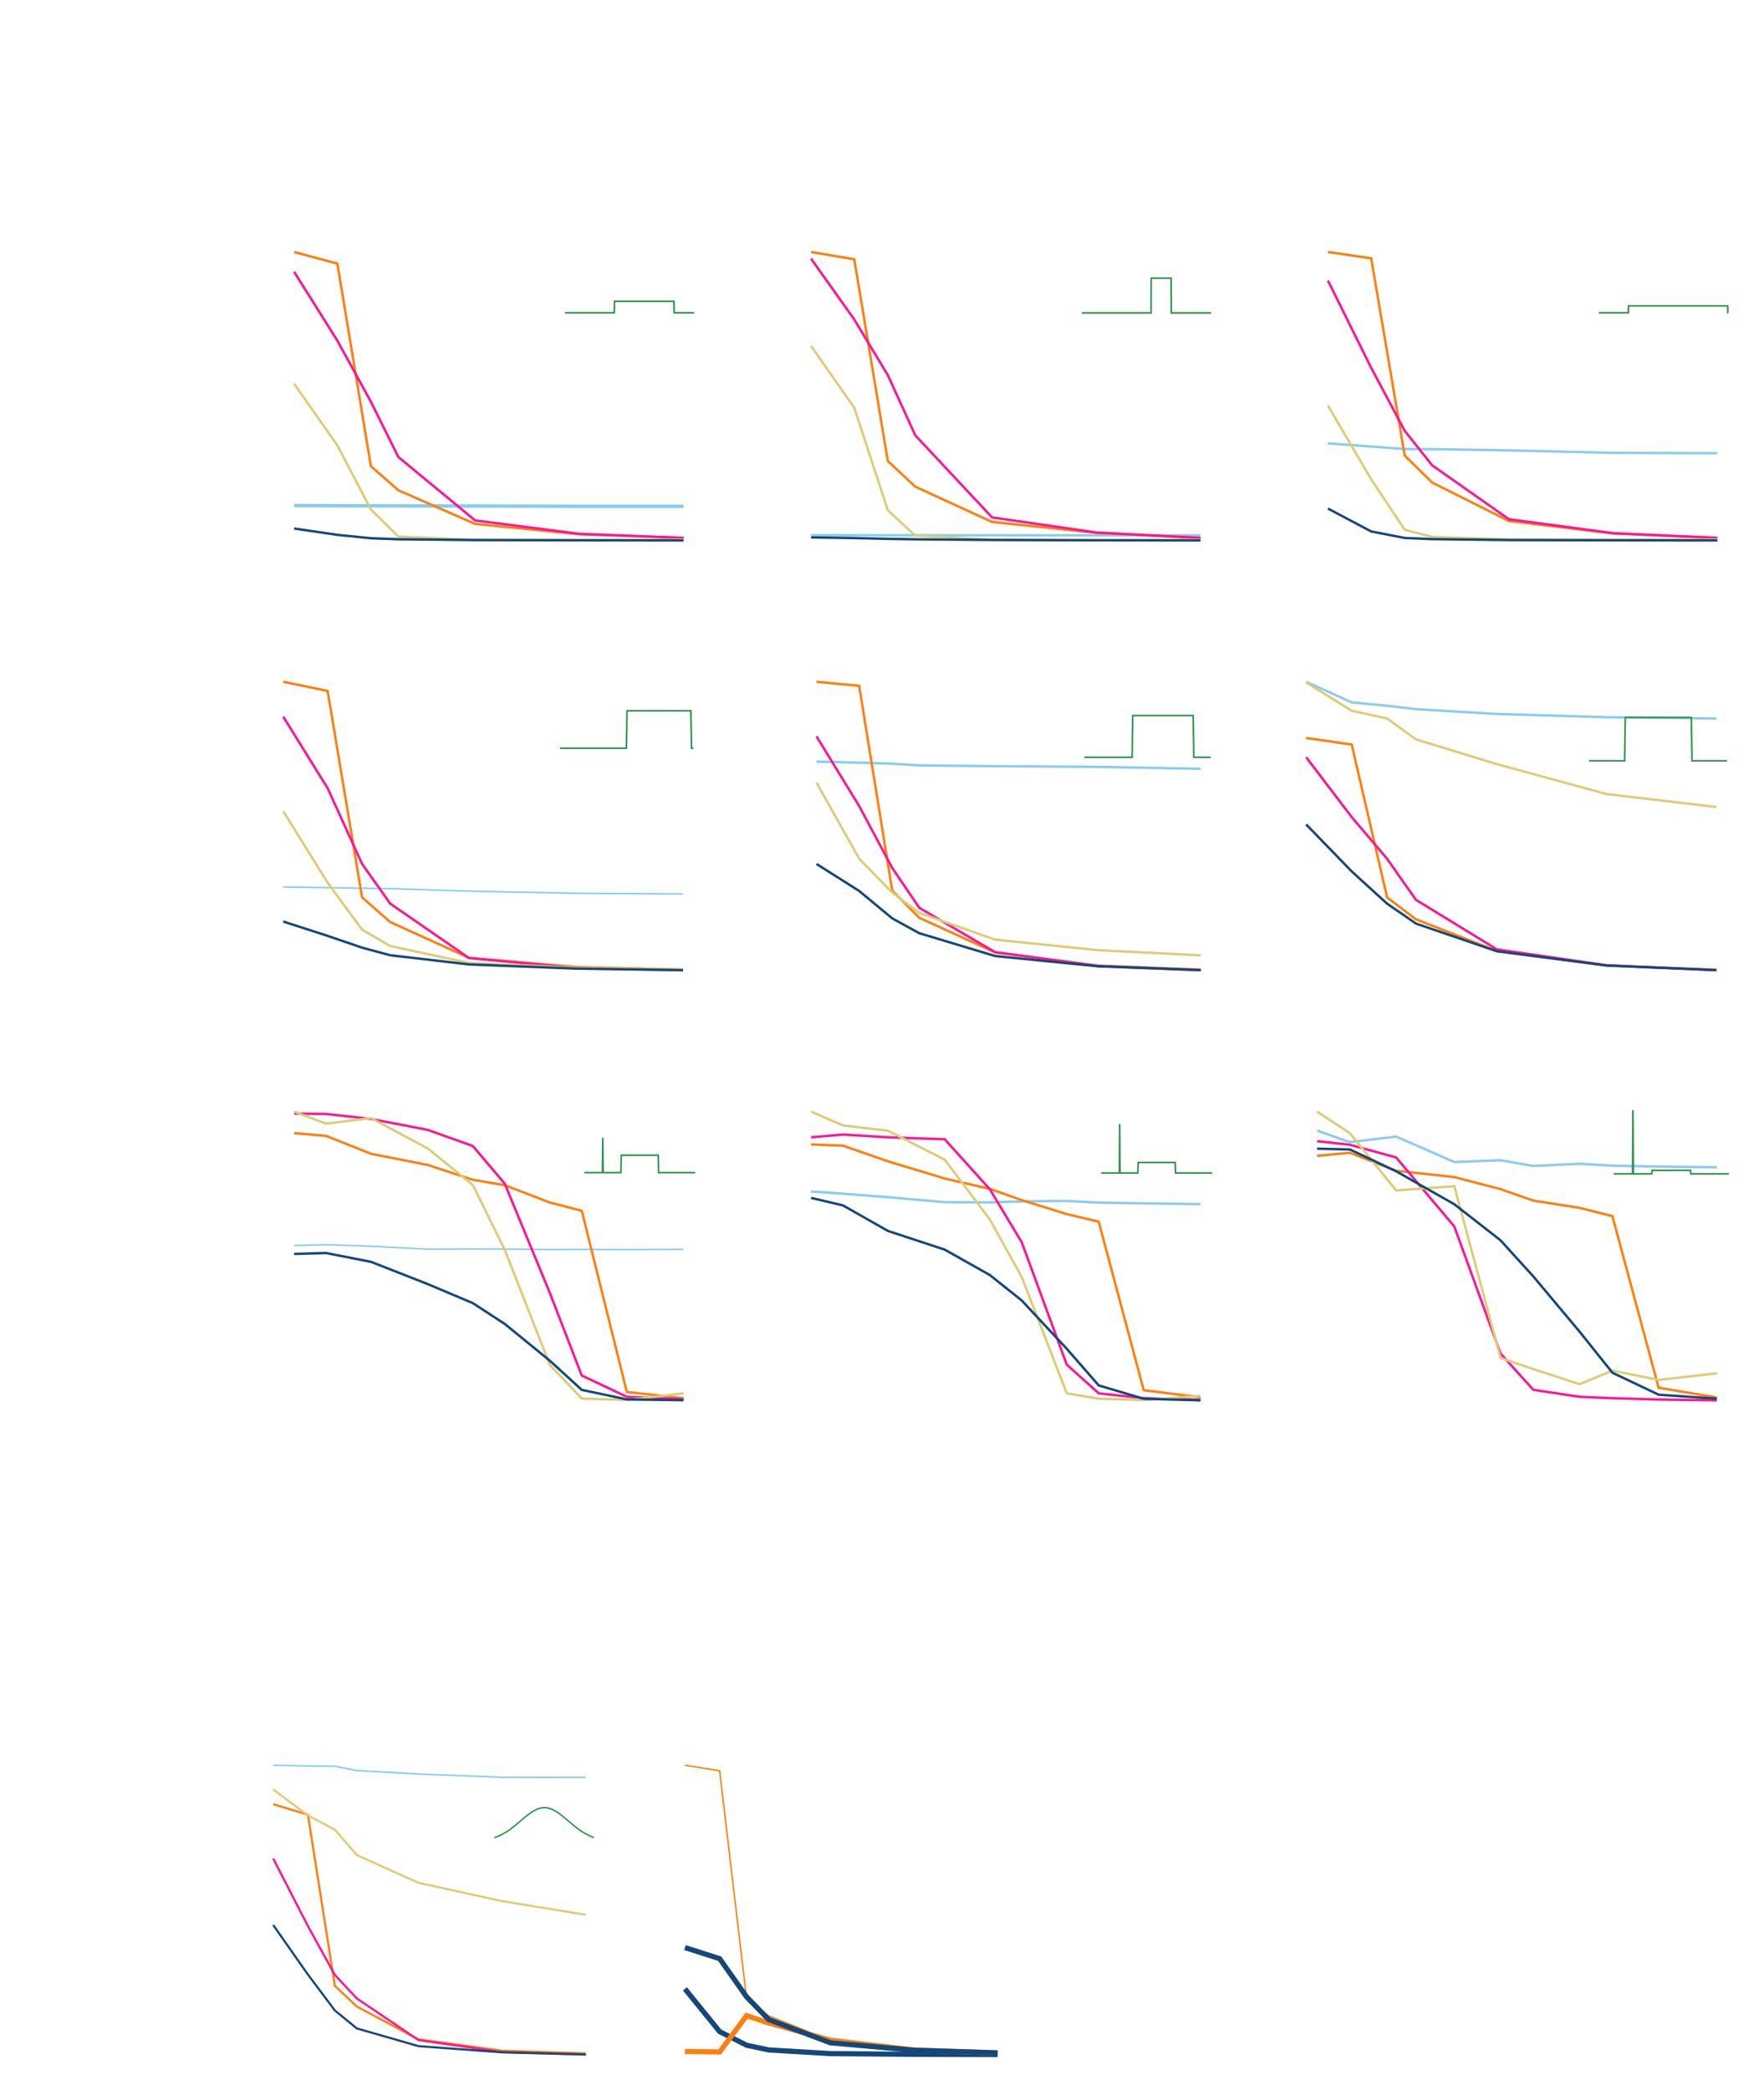 <?xml version="1.0" encoding="UTF-8"?>
<svg height="594.37" width="501.9" xmlns="http://www.w3.org/2000/svg">
 <g>
  <polyline style="fill:none;stroke:rgb(136,204,238);stroke-width:1.0;" signature="MLLLLLL" id="polyline1" points="194.49 144.01 164.84 144.0 135.19 143.92 113.33 143.89 105.53 143.87 95.99 143.84 83.68 143.79"/>
  <polyline style="fill:none;stroke:rgb(255,127,14);stroke-width:0.69;" signature="MLLLLLL" id="polyline2" points="194.49 152.98 164.84 151.95 135.19 149.02 113.33 139.44 105.53 132.6 95.99 74.98 83.68 71.68"/>
  <polyline style="fill:none;stroke:rgb(255,20,147);stroke-width:0.69;" signature="MLLLLLL" id="polyline3" points="194.49 152.99 164.84 151.84 135.19 148.03 113.33 129.98 105.53 114.27 95.99 96.89 83.68 77.3"/>
  <polyline style="fill:none;stroke:rgb(221,204,119);stroke-width:0.69;" signature="MLLLLLL" id="polyline4" points="194.49 153.48 164.84 153.61 135.19 153.54 113.33 152.62 105.53 144.9 95.99 126.69 83.68 109.16"/>
  <polyline style="fill:none;stroke:rgb(20,71,122);stroke-width:0.69;" signature="MLLLLLL" id="polyline5" points="194.49 153.71 164.84 153.68 135.19 153.61 113.33 153.38 105.53 153.09 95.99 152.13 83.68 150.32"/>
  <polyline style="fill:none;stroke:rgb(45,147,74);stroke-width:0.46;" signature="MLLLLLLLLLLLLLLLLLLLLLLLLLLLLLLLLLLLLLLLLLLLLLLLLLLLLLLLLLLLLLLLLLLLLLLLLLLLLLLLLLLLLLLLLLLLLLLLLLLLLLLLLLLLLLLLLLLLLLLLLLLLLLLLLLLLLLLLLLLLLLLLLLLLLLLLLLLLLLLLLLLLLLLLLLLLLLLLLLLLLLLLLLLLLLLLLLLLLLLLLLLLLLLLLLLLLLLLLLLLLLLLLLLLLLLLLLLLLLLLLLLLLLLLLLLLLLLLLLLLLLLLLLLLLLLLLLLLLLLLLLLLLLLLLLLLLLLLLLLLLLLLLLLLLLLLLLLLLLLLLLLLLLLLLLLLLLLLLLLLLLLLLLLLLLLLLLLLLLLLLLLLLLLLLLLLLLLLLLLLLLLLLLLLLLLLLLLLLLLLLLLLLLLLLLLLLLLLLLLLLLLLLLLLLLLLLLLLLLLLLLLLLLLLLLLLLLLLLLLLLLLLLLLLLLLLLLLLLLLLLLLLLLLLLLLLLLLLLLLLLLLLLLLLLLLLLLLLLLLLLLLLLLLLLLLLLLLLLLLLLLLLLLLLLLLLLLLLLLLLLLLLLLLLLLLLLLLLLLLLLLLLLLLLLLLLLLLLLLLLLLLLLLLLLLLLLLLLLLLLLLLLLLLLLLLLLLLLLLLLLLLLLLLLLLLLL" id="polyline6" points="197.52 88.98 197.46 88.98 197.4 88.98 197.34 88.98 197.29 88.98 197.23 88.98 197.17 88.98 197.12 88.98 197.06 88.98 197.01 88.98 196.95 88.98 196.9 88.98 196.84 88.98 196.78 88.98 196.73 88.98 196.67 88.98 196.61 88.98 196.56 88.98 196.5 88.98 196.44 88.98 196.39 88.98 196.33 88.98 196.27 88.98 196.21 88.98 196.16 88.98 196.1 88.98 196.05 88.98 195.99 88.98 195.94 88.98 195.88 88.98 195.83 88.98 195.77 88.98 195.71 88.98 195.65 88.98 195.6 88.98 195.54 88.98 195.48 88.98 195.43 88.98 195.37 88.98 195.31 88.98 195.26 88.98 195.2 88.98 195.14 88.98 195.09 88.98 195.03 88.98 194.98 88.98 194.92 88.98 194.87 88.98 194.81 88.98 194.75 88.98 194.7 88.98 194.64 88.98 194.58 88.98 194.53 88.98 194.47 88.98 194.41 88.98 194.35 88.98 194.3 88.98 194.24 88.98 194.19 88.98 194.13 88.98 194.07 88.98 194.02 88.98 193.96 88.98 193.91 88.98 193.85 88.98 193.79 88.98 193.74 88.98 193.68 88.98 193.62 88.98 193.57 88.98 193.51 88.98 193.45 88.98 193.4 88.98 193.34 88.98 193.28 88.98 193.23 88.98 193.17 88.98 193.12 88.98 193.06 88.98 193.01 88.98 192.95 88.98 192.89 88.98 192.84 88.98 192.78 88.98 192.72 88.98 192.66 88.98 192.61 88.98 192.55 88.98 192.49 88.98 192.44 88.98 192.38 88.98 192.32 88.98 192.27 88.98 192.21 88.98 192.16 88.98 192.1 88.98 192.05 88.98 191.99 88.98 191.93 88.98 191.88 88.98 191.82 88.98 191.76 85.69 191.71 85.69 191.65 85.69 191.59 85.69 191.53 85.69 191.48 85.69 191.42 85.69 191.36 85.69 191.31 85.69 191.25 85.69 191.2 85.69 191.14 85.69 191.09 85.69 191.03 85.69 190.97 85.69 190.92 85.69 190.86 85.69 190.8 85.69 190.75 85.69 190.69 85.69 190.63 85.69 190.58 85.69 190.52 85.69 190.46 85.69 190.41 85.69 190.35 85.69 190.29 85.69 190.24 85.69 190.18 85.69 190.13 85.69 190.07 85.69 190.02 85.69 189.96 85.69 189.9 85.69 189.84 85.69 189.79 85.69 189.73 85.69 189.67 85.69 189.62 85.69 189.56 85.69 189.5 85.69 189.45 85.69 189.39 85.69 189.34 85.69 189.28 85.69 189.23 85.69 189.17 85.69 189.11 85.69 189.06 85.69 189.0 85.69 188.94 85.69 188.89 85.69 188.83 85.69 188.77 85.69 188.71 85.69 188.66 85.69 188.6 85.69 188.54 85.69 188.49 85.69 188.43 85.69 188.38 85.69 188.32 85.69 188.27 85.69 188.21 85.69 188.15 85.69 188.1 85.69 188.04 85.69 187.98 85.69 187.93 85.69 187.87 85.69 187.81 85.69 187.76 85.69 187.7 85.69 187.64 85.69 187.58 85.69 187.53 85.69 187.47 85.69 187.42 85.69 187.36 85.69 187.31 85.69 187.25 85.69 187.2 85.69 187.14 85.69 187.08 85.69 187.02 85.69 186.97 85.69 186.91 85.69 186.85 85.69 186.8 85.69 186.74 85.69 186.68 85.69 186.63 85.69 186.57 85.69 186.51 85.69 186.46 85.69 186.4 85.69 186.35 85.69 186.29 85.69 186.24 85.69 186.18 85.69 186.12 85.69 186.07 85.69 186.01 85.69 185.95 85.69 185.89 85.69 185.84 85.69 185.78 85.69 185.72 85.69 185.67 85.69 185.61 85.69 185.56 85.69 185.5 85.69 185.44 85.69 185.39 85.69 185.33 85.69 185.28 85.69 185.22 85.69 185.16 85.69 185.11 85.69 185.05 85.69 184.99 85.69 184.94 85.69 184.88 85.69 184.82 85.69 184.77 85.69 184.71 85.69 184.65 85.69 184.6 85.69 184.54 85.69 184.49 85.69 184.43 85.69 184.38 85.69 184.32 85.69 184.26 85.69 184.21 85.69 184.15 85.69 184.09 85.69 184.03 85.69 183.98 85.69 183.92 85.69 183.86 85.69 183.81 85.69 183.75 85.69 183.69 85.69 183.64 85.69 183.58 85.69 183.53 85.69 183.47 85.69 183.42 85.69 183.36 85.69 183.3 85.69 183.25 85.69 183.19 85.69 183.13 85.69 183.08 85.69 183.02 85.69 182.96 85.69 182.9 85.69 182.85 85.69 182.79 85.69 182.73 85.69 182.68 85.69 182.62 85.69 182.57 85.69 182.51 85.69 182.46 85.69 182.4 85.69 182.34 85.69 182.29 85.69 182.23 85.69 182.17 85.69 182.12 85.69 182.06 85.69 182.0 85.69 181.95 85.69 181.89 85.69 181.83 85.69 181.78 85.69 181.72 85.69 181.66 85.69 181.61 85.69 181.55 85.69 181.5 85.69 181.44 85.69 181.39 85.69 181.33 85.69 181.27 85.69 181.21 85.69 181.16 85.69 181.1 85.69 181.04 85.69 180.99 85.69 180.93 85.69 180.87 85.69 180.82 85.69 180.76 85.69 180.71 85.69 180.65 85.69 180.6 85.69 180.54 85.69 180.48 85.69 180.43 85.69 180.37 85.69 180.31 85.69 180.26 85.69 180.2 85.69 180.14 85.69 180.08 85.69 180.03 85.69 179.97 85.69 179.91 85.69 179.86 85.69 179.8 85.69 179.75 85.69 179.69 85.69 179.64 85.69 179.58 85.69 179.52 85.69 179.47 85.69 179.41 85.69 179.35 85.69 179.3 85.69 179.24 85.69 179.18 85.69 179.13 85.69 179.07 85.69 179.01 85.69 178.95 85.69 178.9 85.69 178.84 85.69 178.79 85.69 178.73 85.69 178.68 85.69 178.62 85.69 178.57 85.69 178.51 85.69 178.45 85.69 178.39 85.69 178.34 85.69 178.28 85.69 178.22 85.69 178.17 85.69 178.11 85.69 178.05 85.69 178.0 85.69 177.94 85.69 177.88 85.69 177.83 85.69 177.77 85.69 177.72 85.69 177.66 85.69 177.61 85.69 177.55 85.69 177.49 85.69 177.44 85.69 177.38 85.69 177.32 85.69 177.26 85.69 177.21 85.69 177.15 85.69 177.09 85.69 177.04 85.69 176.98 85.69 176.93 85.69 176.87 85.69 176.82 85.69 176.76 85.69 176.7 85.69 176.65 85.69 176.59 85.69 176.53 85.69 176.48 85.69 176.42 85.69 176.36 85.69 176.31 85.69 176.25 85.69 176.19 85.69 176.13 85.69 176.08 85.69 176.02 85.69 175.97 85.69 175.91 85.69 175.86 85.69 175.8 85.69 175.75 85.69 175.69 85.69 175.63 85.69 175.57 85.69 175.52 85.69 175.46 85.69 175.4 85.69 175.35 85.69 175.29 85.69 175.23 85.69 175.18 85.69 175.12 85.69 175.06 85.69 175.01 85.69 174.95 85.69 174.9 85.69 174.84 85.69 174.79 88.98 174.73 88.98 174.67 88.98 174.62 88.98 174.56 88.98 174.5 88.98 174.45 88.98 174.39 88.98 174.33 88.98 174.27 88.98 174.22 88.98 174.16 88.98 174.1 88.98 174.05 88.98 173.99 88.98 173.94 88.98 173.88 88.98 173.83 88.98 173.77 88.98 173.71 88.98 173.66 88.98 173.6 88.98 173.54 88.98 173.49 88.98 173.43 88.98 173.37 88.98 173.32 88.98 173.26 88.98 173.2 88.98 173.15 88.98 173.09 88.98 173.03 88.98 172.98 88.98 172.92 88.98 172.87 88.98 172.81 88.98 172.76 88.98 172.7 88.98 172.64 88.98 172.58 88.98 172.53 88.98 172.47 88.98 172.41 88.98 172.36 88.98 172.3 88.98 172.24 88.98 172.19 88.98 172.13 88.98 172.08 88.98 172.02 88.98 171.97 88.98 171.91 88.98 171.85 88.98 171.8 88.98 171.74 88.98 171.68 88.98 171.63 88.98 171.57 88.98 171.51 88.98 171.45 88.98 171.4 88.98 171.34 88.98 171.28 88.98 171.23 88.98 171.17 88.98 171.12 88.98 171.06 88.98 171.01 88.98 170.95 88.98 170.89 88.98 170.84 88.98 170.78 88.98 170.72 88.98 170.67 88.98 170.61 88.98 170.55 88.98 170.5 88.98 170.44 88.98 170.38 88.98 170.32 88.98 170.27 88.98 170.21 88.98 170.16 88.98 170.1 88.98 170.05 88.98 169.99 88.98 169.94 88.98 169.88 88.98 169.82 88.98 169.76 88.98 169.71 88.98 169.65 88.98 169.59 88.98 169.54 88.98 169.48 88.98 169.42 88.98 169.37 88.98 169.31 88.98 169.25 88.98 169.2 88.98 169.14 88.98 169.09 88.98 169.03 88.98 168.98 88.98 168.92 88.98 168.86 88.98 168.81 88.98 168.75 88.98 168.69 88.98 168.63 88.98 168.58 88.98 168.52 88.98 168.46 88.98 168.41 88.98 168.35 88.98 168.3 88.98 168.24 88.98 168.19 88.98 168.13 88.98 168.07 88.98 168.02 88.98 167.96 88.98 167.9 88.98 167.85 88.98 167.79 88.98 167.73 88.98 167.68 88.98 167.62 88.98 167.56 88.98 167.5 88.98 167.45 88.98 167.39 88.98 167.34 88.98 167.28 88.98 167.23 88.98 167.17 88.98 167.12 88.98 167.06 88.98 167.0 88.98 166.94 88.98 166.89 88.98 166.83 88.98 166.77 88.98 166.72 88.98 166.66 88.98 166.6 88.98 166.55 88.98 166.49 88.98 166.43 88.98 166.38 88.98 166.32 88.98 166.27 88.98 166.21 88.98 166.16 88.98 166.1 88.98 166.04 88.98 165.99 88.98 165.93 88.98 165.87 88.98 165.81 88.98 165.76 88.98 165.7 88.98 165.64 88.98 165.59 88.98 165.53 88.98 165.47 88.98 165.42 88.98 165.36 88.98 165.31 88.98 165.25 88.98 165.2 88.98 165.14 88.98 165.08 88.98 165.03 88.98 164.97 88.98 164.91 88.98 164.86 88.98 164.8 88.98 164.74 88.98 164.68 88.98 164.63 88.98 164.57 88.98 164.52 88.98 164.46 88.98 164.41 88.98 164.35 88.98 164.29 88.98 164.24 88.98 164.18 88.98 164.13 88.98 164.07 88.98 164.01 88.98 163.95 88.98 163.9 88.98 163.84 88.98 163.78 88.98 163.73 88.98 163.67 88.98 163.61 88.98 163.56 88.98 163.5 88.98 163.45 88.98 163.39 88.98 163.34 88.98 163.28 88.98 163.22 88.98 163.17 88.98 163.11 88.98 163.05 88.98 163.0 88.98 162.94 88.98 162.88 88.98 162.82 88.98 162.77 88.98 162.71 88.98 162.65 88.98 162.6 88.98 162.54 88.98 162.49 88.98 162.43 88.98 162.38 88.98 162.32 88.98 162.26 88.98 162.21 88.98 162.15 88.98 162.09 88.98 162.04 88.98 161.98 88.98 161.92 88.98 161.87 88.98 161.81 88.98 161.75 88.98 161.69 88.98 161.64 88.98 161.58 88.98 161.53 88.98 161.47 88.98 161.42 88.98 161.36 88.98 161.31 88.98 161.25 88.98 161.19 88.98 161.13 88.98 161.08 88.98 161.02 88.98 160.96 88.98 160.91 88.98 160.85 88.98 160.79 88.98 160.74 88.98"/>
  <polyline style="fill:none;stroke:rgb(136,204,238);stroke-width:0.69;" signature="MLLLLLL" id="polyline7" points="341.57 152.27 311.92 152.26 282.27 152.26 260.41 152.23 252.61 152.24 243.06 152.22 230.76 152.21"/>
  <polyline style="fill:none;stroke:rgb(255,127,14);stroke-width:0.69;" signature="MLLLLLL" id="polyline8" points="341.57 153.05 311.92 151.56 282.27 148.45 260.41 138.42 252.61 131.15 243.06 73.74 230.76 71.68"/>
  <polyline style="fill:none;stroke:rgb(255,20,147);stroke-width:0.69;" signature="MLLLLLL" id="polyline9" points="341.57 152.99 311.92 151.46 282.27 147.17 260.41 123.81 252.61 106.7 243.06 90.87 230.76 73.56"/>
  <polyline style="fill:none;stroke:rgb(221,204,119);stroke-width:0.69;" signature="MLLLLLL" id="polyline10" points="341.57 153.55 311.92 153.63 282.27 153.48 260.41 152.36 252.61 145.12 243.06 115.97 230.76 98.4"/>
  <polyline style="fill:none;stroke:rgb(20,71,122);stroke-width:0.69;" signature="MLLLLLL" id="polyline11" points="341.57 153.71 311.92 153.68 282.27 153.58 260.41 153.39 252.61 153.26 243.06 153.04 230.76 152.85"/>
  <polyline style="fill:none;stroke:rgb(45,147,74);stroke-width:0.46;" signature="MLLLLLLLLLLLLLLLLLLLLLLLLLLLLLLLLLLLLLLLLLLLLLLLLLLLLLLLLLLLLLLLLLLLLLLLLLLLLLLLLLLLLLLLLLLLLLLLLLLLLLLLLLLLLLLLLLLLLLLLLLLLLLLLLLLLLLLLLLLLLLLLLLLLLLLLLLLLLLLLLLLLLLLLLLLLLLLLLLLLLLLLLLLLLLLLLLLLLLLLLLLLLLLLLLLLLLLLLLLLLLLLLLLLLLLLLLLLLLLLLLLLLLLLLLLLLLLLLLLLLLLLLLLLLLLLLLLLLLLLLLLLLLLLLLLLLLLLLLLLLLLLLLLLLLLLLLLLLLLLLLLLLLLLLLLLLLLLLLLLLLLLLLLLLLLLLLLLLLLLLLLLLLLLLLLLLLLLLLLLLLLLLLLLLLLLLLLLLLLLLLLLLLLLLLLLLLLLLLLLLLLLLLLLLLLLLLLLLLLLLLLLLLLLLLLLLLLLLLLLLLLLLLLLLLLLLLLLLLLLLLLLLLLLLLLLLLLLLLLLLLLLLLLLLLLLLLLLLLLLLLLLLLLLLLLLLLLLLLLLLLLLLLLLLLLLLLLLLLLLLLLLLLLLLLLLLLLLLLLLLLLLLLLLLLLLLLLLLLLLLLLLLLLLLLLLLLLLLLLLLLLLLLLLLLLLLLLLLLLLLLLLLLLLLLLLL" id="polyline12" points="344.59 89.01 344.54 89.01 344.48 89.01 344.42 89.01 344.37 89.01 344.31 89.01 344.25 89.01 344.2 89.01 344.14 89.01 344.08 89.01 344.03 89.01 343.97 89.01 343.91 89.01 343.85 89.01 343.8 89.01 343.74 89.01 343.69 89.01 343.63 89.01 343.58 89.01 343.52 89.01 343.47 89.01 343.41 89.01 343.35 89.01 343.29 89.01 343.24 89.01 343.18 89.01 343.12 89.01 343.07 89.01 343.01 89.01 342.95 89.01 342.9 89.01 342.84 89.01 342.78 89.01 342.73 89.01 342.67 89.01 342.62 89.01 342.56 89.01 342.51 89.01 342.45 89.01 342.39 89.01 342.34 89.01 342.28 89.01 342.22 89.01 342.17 89.01 342.11 89.01 342.05 89.01 341.99 89.01 341.94 89.01 341.88 89.01 341.83 89.01 341.77 89.01 341.71 89.01 341.66 89.01 341.6 89.01 341.55 89.01 341.49 89.01 341.43 89.01 341.38 89.01 341.32 89.01 341.26 89.01 341.21 89.01 341.15 89.01 341.09 89.01 341.04 89.01 340.98 89.01 340.92 89.01 340.87 89.01 340.81 89.01 340.76 89.01 340.7 89.01 340.65 89.01 340.59 89.01 340.53 89.01 340.48 89.01 340.42 89.01 340.36 89.01 340.3 89.01 340.25 89.01 340.19 89.01 340.13 89.01 340.08 89.01 340.02 89.01 339.96 89.01 339.91 89.01 339.85 89.01 339.8 89.01 339.74 89.01 339.69 89.01 339.63 89.01 339.57 89.01 339.52 89.01 339.46 89.01 339.4 89.01 339.35 89.01 339.29 89.01 339.23 89.01 339.17 89.01 339.12 89.01 339.06 89.01 339.0 89.01 338.95 89.01 338.89 89.01 338.84 89.01 338.78 89.01 338.73 89.01 338.67 89.01 338.61 89.01 338.56 89.01 338.5 89.01 338.44 89.01 338.39 89.01 338.33 89.01 338.27 89.01 338.22 89.01 338.16 89.01 338.1 89.01 338.05 89.01 337.99 89.01 337.93 89.01 337.88 89.01 337.82 89.01 337.77 89.01 337.71 89.01 337.66 89.01 337.6 89.01 337.54 89.01 337.48 89.01 337.43 89.01 337.37 89.01 337.31 89.01 337.26 89.01 337.2 89.01 337.14 89.01 337.09 89.01 337.03 89.01 336.98 89.01 336.92 89.01 336.87 89.01 336.81 89.01 336.75 89.01 336.7 89.01 336.64 89.01 336.58 89.01 336.53 89.01 336.47 89.01 336.41 89.01 336.35 89.01 336.3 89.01 336.24 89.01 336.18 89.01 336.13 89.01 336.07 89.01 336.02 89.01 335.96 89.01 335.91 89.01 335.85 89.01 335.79 89.01 335.74 89.01 335.68 89.01 335.62 89.01 335.57 89.01 335.51 89.01 335.45 89.01 335.4 89.01 335.34 89.01 335.28 89.01 335.22 89.01 335.17 89.01 335.11 89.01 335.06 89.01 335.0 89.01 334.95 89.01 334.89 89.01 334.84 89.01 334.78 89.01 334.72 89.01 334.66 89.01 334.61 89.01 334.55 89.01 334.49 89.01 334.44 89.01 334.38 89.01 334.32 89.01 334.27 89.01 334.21 89.01 334.15 89.01 334.1 89.01 334.04 89.01 333.99 89.01 333.93 89.01 333.88 89.01 333.82 89.01 333.76 89.01 333.71 89.01 333.65 89.01 333.59 89.01 333.53 89.01 333.48 89.01 333.42 89.01 333.36 89.01 333.31 89.01 333.25 89.01 333.2 79.11 333.14 79.11 333.09 79.11 333.03 79.11 332.97 79.11 332.92 79.11 332.86 79.11 332.8 79.11 332.75 79.11 332.69 79.11 332.63 79.11 332.58 79.11 332.52 79.11 332.46 79.11 332.4 79.11 332.35 79.11 332.29 79.11 332.24 79.11 332.18 79.11 332.13 79.11 332.07 79.11 332.02 79.11 331.96 79.11 331.9 79.11 331.85 79.11 331.79 79.11 331.73 79.11 331.67 79.11 331.62 79.11 331.56 79.11 331.5 79.11 331.45 79.11 331.39 79.11 331.33 79.11 331.28 79.11 331.22 79.11 331.17 79.11 331.11 79.11 331.06 79.11 331.0 79.11 330.94 79.11 330.89 79.11 330.83 79.11 330.77 79.11 330.72 79.11 330.66 79.11 330.6 79.11 330.54 79.11 330.49 79.11 330.43 79.11 330.37 79.11 330.32 79.11 330.26 79.11 330.21 79.11 330.15 79.11 330.1 79.11 330.04 79.11 329.98 79.11 329.93 79.11 329.87 79.11 329.81 79.11 329.76 79.11 329.7 79.11 329.64 79.11 329.59 79.11 329.53 79.11 329.47 79.11 329.42 79.11 329.36 79.11 329.3 79.11 329.25 79.11 329.19 79.11 329.14 79.11 329.08 79.11 329.03 79.11 328.97 79.11 328.91 79.11 328.85 79.11 328.8 79.11 328.74 79.11 328.68 79.11 328.63 79.11 328.57 79.11 328.51 79.11 328.46 79.11 328.4 79.11 328.35 79.11 328.29 79.11 328.24 79.11 328.18 79.11 328.12 79.11 328.07 79.11 328.01 79.11 327.95 79.11 327.9 79.11 327.84 79.11 327.78 79.11 327.72 79.11 327.67 79.11 327.61 79.11 327.55 79.11 327.5 89.01 327.44 89.01 327.39 89.01 327.33 89.01 327.28 89.01 327.22 89.01 327.16 89.01 327.11 89.01 327.05 89.01 326.99 89.01 326.94 89.01 326.88 89.01 326.82 89.01 326.77 89.01 326.71 89.01 326.65 89.01 326.59 89.01 326.54 89.01 326.48 89.01 326.43 89.01 326.37 89.01 326.32 89.01 326.26 89.01 326.21 89.01 326.15 89.01 326.09 89.01 326.03 89.01 325.98 89.01 325.92 89.01 325.86 89.01 325.81 89.01 325.75 89.01 325.69 89.01 325.64 89.01 325.58 89.01 325.52 89.01 325.47 89.01 325.41 89.01 325.36 89.01 325.3 89.01 325.25 89.01 325.19 89.01 325.13 89.01 325.08 89.01 325.02 89.01 324.96 89.01 324.9 89.01 324.85 89.01 324.79 89.01 324.73 89.01 324.68 89.01 324.62 89.01 324.57 89.01 324.51 89.01 324.46 89.01 324.4 89.01 324.34 89.01 324.29 89.01 324.23 89.01 324.17 89.01 324.12 89.01 324.06 89.01 324.0 89.01 323.95 89.01 323.89 89.01 323.83 89.01 323.77 89.01 323.72 89.01 323.66 89.01 323.61 89.01 323.55 89.01 323.5 89.01 323.44 89.01 323.39 89.01 323.33 89.01 323.27 89.01 323.21 89.01 323.16 89.01 323.1 89.01 323.04 89.01 322.99 89.01 322.93 89.01 322.87 89.01 322.82 89.01 322.76 89.01 322.7 89.01 322.65 89.01 322.59 89.01 322.54 89.01 322.48 89.01 322.43 89.01 322.37 89.01 322.31 89.01 322.26 89.01 322.2 89.01 322.14 89.01 322.08 89.01 322.03 89.01 321.97 89.01 321.91 89.01 321.86 89.01 321.8 89.01 321.74 89.01 321.69 89.01 321.63 89.01 321.58 89.01 321.52 89.01 321.47 89.01 321.41 89.01 321.35 89.01 321.3 89.01 321.24 89.01 321.18 89.01 321.13 89.01 321.07 89.01 321.01 89.01 320.96 89.01 320.9 89.01 320.84 89.01 320.79 89.01 320.73 89.01 320.68 89.01 320.62 89.01 320.56 89.01 320.51 89.01 320.45 89.01 320.4 89.01 320.34 89.01 320.28 89.01 320.22 89.01 320.17 89.01 320.11 89.01 320.05 89.01 320.0 89.01 319.94 89.01 319.88 89.01 319.83 89.01 319.77 89.01 319.72 89.01 319.66 89.01 319.61 89.01 319.55 89.01 319.49 89.01 319.44 89.01 319.38 89.01 319.32 89.01 319.27 89.01 319.21 89.01 319.15 89.01 319.09 89.01 319.04 89.01 318.98 89.01 318.92 89.01 318.87 89.01 318.81 89.01 318.76 89.01 318.7 89.01 318.65 89.01 318.59 89.01 318.53 89.01 318.48 89.01 318.42 89.01 318.36 89.01 318.31 89.01 318.25 89.01 318.19 89.01 318.14 89.01 318.08 89.01 318.02 89.01 317.96 89.01 317.91 89.01 317.85 89.01 317.8 89.01 317.74 89.01 317.69 89.01 317.63 89.01 317.58 89.01 317.52 89.01 317.46 89.01 317.4 89.01 317.35 89.01 317.29 89.01 317.23 89.01 317.18 89.01 317.12 89.01 317.06 89.01 317.01 89.01 316.95 89.01 316.9 89.01 316.84 89.01 316.78 89.01 316.73 89.01 316.67 89.01 316.62 89.01 316.56 89.01 316.5 89.01 316.45 89.01 316.39 89.01 316.33 89.01 316.27 89.01 316.22 89.01 316.16 89.01 316.1 89.01 316.05 89.01 315.99 89.01 315.94 89.01 315.88 89.01 315.83 89.01 315.77 89.01 315.71 89.01 315.66 89.01 315.6 89.01 315.54 89.01 315.49 89.01 315.43 89.01 315.37 89.01 315.32 89.01 315.26 89.01 315.2 89.01 315.14 89.01 315.09 89.01 315.03 89.01 314.98 89.01 314.92 89.01 314.87 89.01 314.81 89.01 314.76 89.01 314.7 89.01 314.64 89.01 314.58 89.01 314.53 89.01 314.47 89.01 314.41 89.01 314.36 89.01 314.3 89.01 314.24 89.01 314.19 89.01 314.13 89.01 314.07 89.01 314.02 89.01 313.96 89.01 313.91 89.01 313.85 89.01 313.8 89.01 313.74 89.01 313.68 89.01 313.63 89.01 313.57 89.01 313.51 89.01 313.45 89.01 313.4 89.01 313.34 89.01 313.28 89.01 313.23 89.01 313.17 89.01 313.11 89.01 313.06 89.01 313.0 89.01 312.95 89.01 312.89 89.01 312.84 89.01 312.78 89.01 312.72 89.01 312.67 89.01 312.61 89.01 312.55 89.01 312.5 89.01 312.44 89.01 312.38 89.01 312.32 89.01 312.27 89.01 312.21 89.01 312.16 89.01 312.1 89.01 312.05 89.01 311.99 89.01 311.93 89.01 311.88 89.01 311.82 89.01 311.76 89.01 311.71 89.01 311.65 89.01 311.59 89.01 311.54 89.01 311.48 89.01 311.42 89.01 311.37 89.01 311.31 89.01 311.25 89.01 311.2 89.01 311.14 89.01 311.09 89.01 311.03 89.01 310.98 89.01 310.92 89.01 310.86 89.01 310.81 89.01 310.75 89.01 310.69 89.01 310.64 89.01 310.58 89.01 310.52 89.01 310.46 89.01 310.41 89.01 310.35 89.01 310.29 89.01 310.24 89.01 310.18 89.01 310.13 89.01 310.07 89.01 310.02 89.01 309.96 89.01 309.9 89.01 309.85 89.01 309.79 89.01 309.73 89.01 309.68 89.01 309.62 89.01 309.56 89.01 309.51 89.01 309.45 89.01 309.39 89.01 309.33 89.01 309.28 89.01 309.22 89.01 309.17 89.01 309.11 89.01 309.06 89.01 309.0 89.01 308.95 89.01 308.89 89.01 308.83 89.01 308.77 89.01 308.72 89.01 308.66 89.01 308.6 89.01 308.55 89.01 308.49 89.01 308.43 89.01 308.38 89.01 308.32 89.01 308.27 89.01 308.21 89.01 308.15 89.01 308.1 89.01 308.04 89.01 307.99 89.01 307.93 89.01 307.87 89.01 307.82 89.01"/>
  <polyline style="fill:none;stroke:rgb(136,204,238);stroke-width:0.69;" signature="MLLLLLL" id="polyline13" points="488.64 128.91 458.99 128.81 429.34 128.1 407.48 127.75 399.68 127.71 390.14 127.02 377.83 126.09"/>
  <polyline style="fill:none;stroke:rgb(255,127,14);stroke-width:0.69;" signature="MLLLLLL" id="polyline14" points="488.64 152.94 458.99 151.73 429.34 148.19 407.48 137.25 399.68 129.58 390.14 73.47 377.83 71.68"/>
  <polyline style="fill:none;stroke:rgb(255,20,147);stroke-width:0.69;" signature="MLLLLLL" id="polyline15" points="488.64 153.03 458.99 151.65 429.34 147.69 407.48 132.35 399.68 122.55 390.14 104.63 377.83 79.8"/>
  <polyline style="fill:none;stroke:rgb(221,204,119);stroke-width:0.69;" signature="MLLLLLL" id="polyline16" points="488.64 153.47 458.99 153.49 429.34 153.4 407.48 152.71 399.68 150.69 390.14 136.35 377.83 115.35"/>
  <polyline style="fill:none;stroke:rgb(20,71,122);stroke-width:0.69;" signature="MLLLLLL" id="polyline17" points="488.64 153.71 458.99 153.68 429.34 153.61 407.48 153.34 399.68 153.01 390.14 151.16 377.83 144.65"/>
  <polyline style="fill:none;stroke:rgb(45,147,74);stroke-width:0.46;" signature="MLLLLLLLLLLLLLLLLLLLLLLLLLLLLLLLLLLLLLLLLLLLLLLLLLLLLLLLLLLLLLLLLLLLLLLLLLLLLLLLLLLLLLLLLLLLLLLLLLLLLLLLLLLLLLLLLLLLLLLLLLLLLLLLLLLLLLLLLLLLLLLLLLLLLLLLLLLLLLLLLLLLLLLLLLLLLLLLLLLLLLLLLLLLLLLLLLLLLLLLLLLLLLLLLLLLLLLLLLLLLLLLLLLLLLLLLLLLLLLLLLLLLLLLLLLLLLLLLLLLLLLLLLLLLLLLLLLLLLLLLLLLLLLLLLLLLLLLLLLLLLLLLLLLLLLLLLLLLLLLLLLLLLLLLLLLLLLLLLLLLLLLLLLLLLLLLLLLLLLLLLLLLLLLLLLLLLLLLLLLLLLLLLLLLLLLLLLLLLLLLLLLLLLLLLLLLLLLLLLLLLLLLLLLLLLLLLLLLLLLLLLLLLLLLLLLLLLLLLLLLLLLLLLLLLLLLLLLLLLLLLLLLLLLLLLLLLLLLLLLLLLLLLLLLLLLLLLLLLLLLLLLLLLLLLLLLLLLLLLLLLLLLLLLLLLLLLLLLLLLLLLLLLLLLLLLLLLLLLLLLLLLLLLLLLLLLLLLLLLLLLLLLLLLLLLLLLLLLLLLLLLLLLLLLLLLLLLLLLLLLLLLLLLLLLLLL" id="polyline18" points="491.67 88.98 491.61 88.98 491.55 87.0 491.49 87.0 491.44 87.0 491.38 87.0 491.33 87.0 491.27 87.0 491.22 87.0 491.16 87.0 491.11 87.0 491.05 87.0 490.99 87.0 490.93 87.0 490.88 87.0 490.82 87.0 490.76 87.0 490.71 87.0 490.65 87.0 490.59 87.0 490.54 87.0 490.48 87.0 490.42 87.0 490.37 87.0 490.31 87.0 490.26 87.0 490.2 87.0 490.15 87.0 490.09 87.0 490.03 87.0 489.98 87.0 489.92 87.0 489.86 87.0 489.8 87.0 489.75 87.0 489.69 87.0 489.63 87.0 489.58 87.0 489.52 87.0 489.47 87.0 489.41 87.0 489.36 87.0 489.3 87.0 489.24 87.0 489.19 87.0 489.13 87.0 489.07 87.0 489.02 87.0 488.96 87.0 488.9 87.0 488.85 87.0 488.79 87.0 488.73 87.0 488.68 87.0 488.62 87.0 488.56 87.0 488.51 87.0 488.45 87.0 488.4 87.0 488.34 87.0 488.29 87.0 488.23 87.0 488.17 87.0 488.12 87.0 488.06 87.0 488.0 87.0 487.94 87.0 487.89 87.0 487.83 87.0 487.77 87.0 487.72 87.0 487.66 87.0 487.6 87.0 487.55 87.0 487.49 87.0 487.44 87.0 487.38 87.0 487.33 87.0 487.27 87.0 487.21 87.0 487.16 87.0 487.1 87.0 487.04 87.0 486.99 87.0 486.93 87.0 486.87 87.0 486.81 87.0 486.76 87.0 486.7 87.0 486.64 87.0 486.59 87.0 486.53 87.0 486.48 87.0 486.42 87.0 486.37 87.0 486.31 87.0 486.25 87.0 486.2 87.0 486.14 87.0 486.08 87.0 486.03 87.0 485.97 87.0 485.91 87.0 485.86 87.0 485.8 87.0 485.74 87.0 485.69 87.0 485.63 87.0 485.58 87.0 485.52 87.0 485.46 87.0 485.41 87.0 485.35 87.0 485.3 87.0 485.24 87.0 485.18 87.0 485.12 87.0 485.07 87.0 485.01 87.0 484.95 87.0 484.9 87.0 484.84 87.0 484.78 87.0 484.73 87.0 484.67 87.0 484.62 87.0 484.56 87.0 484.51 87.0 484.45 87.0 484.39 87.0 484.34 87.0 484.28 87.0 484.22 87.0 484.17 87.0 484.11 87.0 484.05 87.0 483.99 87.0 483.94 87.0 483.88 87.0 483.82 87.0 483.77 87.0 483.71 87.0 483.66 87.0 483.6 87.0 483.55 87.0 483.49 87.0 483.43 87.0 483.38 87.0 483.32 87.0 483.26 87.0 483.21 87.0 483.15 87.0 483.09 87.0 483.04 87.0 482.98 87.0 482.92 87.0 482.86 87.0 482.81 87.0 482.75 87.0 482.7 87.0 482.64 87.0 482.59 87.0 482.53 87.0 482.48 87.0 482.42 87.0 482.36 87.0 482.3 87.0 482.25 87.0 482.19 87.0 482.13 87.0 482.08 87.0 482.02 87.0 481.96 87.0 481.91 87.0 481.85 87.0 481.79 87.0 481.74 87.0 481.68 87.0 481.63 87.0 481.57 87.0 481.52 87.0 481.46 87.0 481.4 87.0 481.35 87.0 481.29 87.0 481.23 87.0 481.17 87.0 481.12 87.0 481.06 87.0 481.0 87.0 480.95 87.0 480.89 87.0 480.84 87.0 480.78 87.0 480.73 87.0 480.67 87.0 480.61 87.0 480.56 87.0 480.5 87.0 480.44 87.0 480.39 87.0 480.33 87.0 480.27 87.0 480.22 87.0 480.16 87.0 480.1 87.0 480.04 87.0 479.99 87.0 479.93 87.0 479.88 87.0 479.82 87.0 479.77 87.0 479.71 87.0 479.66 87.0 479.6 87.0 479.54 87.0 479.48 87.0 479.43 87.0 479.37 87.0 479.31 87.0 479.26 87.0 479.2 87.0 479.14 87.0 479.09 87.0 479.03 87.0 478.97 87.0 478.92 87.0 478.86 87.0 478.81 87.0 478.75 87.0 478.7 87.0 478.64 87.0 478.58 87.0 478.53 87.0 478.47 87.0 478.41 87.0 478.36 87.0 478.3 87.0 478.24 87.0 478.18 87.0 478.13 87.0 478.07 87.0 478.01 87.0 477.96 87.0 477.9 87.0 477.85 87.0 477.79 87.0 477.74 87.0 477.68 87.0 477.62 87.0 477.57 87.0 477.51 87.0 477.45 87.0 477.4 87.0 477.34 87.0 477.28 87.0 477.23 87.0 477.17 87.0 477.11 87.0 477.06 87.0 477.0 87.0 476.95 87.0 476.89 87.0 476.83 87.0 476.78 87.0 476.72 87.0 476.67 87.0 476.61 87.0 476.55 87.0 476.49 87.0 476.44 87.0 476.38 87.0 476.32 87.0 476.27 87.0 476.21 87.0 476.15 87.0 476.1 87.0 476.04 87.0 475.99 87.0 475.93 87.0 475.88 87.0 475.82 87.0 475.76 87.0 475.71 87.0 475.65 87.0 475.59 87.0 475.54 87.0 475.48 87.0 475.42 87.0 475.36 87.0 475.31 87.0 475.25 87.0 475.19 87.0 475.14 87.0 475.08 87.0 475.03 87.0 474.97 87.0 474.92 87.0 474.86 87.0 474.8 87.0 474.75 87.0 474.69 87.0 474.63 87.0 474.58 87.0 474.52 87.0 474.46 87.0 474.41 87.0 474.35 87.0 474.29 87.0 474.23 87.0 474.18 87.0 474.12 87.0 474.07 87.0 474.01 87.0 473.96 87.0 473.9 87.0 473.85 87.0 473.79 87.0 473.73 87.0 473.67 87.0 473.62 87.0 473.56 87.0 473.5 87.0 473.45 87.0 473.39 87.0 473.33 87.0 473.28 87.0 473.22 87.0 473.17 87.0 473.11 87.0 473.05 87.0 473.0 87.0 472.94 87.0 472.89 87.0 472.83 87.0 472.77 87.0 472.72 87.0 472.66 87.0 472.6 87.0 472.54 87.0 472.49 87.0 472.43 87.0 472.37 87.0 472.32 87.0 472.26 87.0 472.21 87.0 472.15 87.0 472.1 87.0 472.04 87.0 471.98 87.0 471.93 87.0 471.87 87.0 471.81 87.0 471.76 87.0 471.7 87.0 471.64 87.0 471.59 87.0 471.53 87.0 471.47 87.0 471.41 87.0 471.36 87.0 471.3 87.0 471.25 87.0 471.19 87.0 471.14 87.0 471.08 87.0 471.03 87.0 470.97 87.0 470.91 87.0 470.85 87.0 470.8 87.0 470.74 87.0 470.68 87.0 470.63 87.0 470.57 87.0 470.51 87.0 470.46 87.0 470.4 87.0 470.34 87.0 470.29 87.0 470.23 87.0 470.18 87.0 470.12 87.0 470.07 87.0 470.01 87.0 469.95 87.0 469.9 87.0 469.84 87.0 469.78 87.0 469.72 87.0 469.67 87.0 469.61 87.0 469.55 87.0 469.5 87.0 469.44 87.0 469.39 87.0 469.33 87.0 469.27 87.0 469.22 87.0 469.16 87.0 469.11 87.0 469.05 87.0 468.99 87.0 468.94 87.0 468.88 87.0 468.82 87.0 468.77 87.0 468.71 87.0 468.65 87.0 468.6 87.0 468.54 87.0 468.48 87.0 468.43 87.0 468.37 87.0 468.32 87.0 468.26 87.0 468.2 87.0 468.15 87.0 468.09 87.0 468.04 87.0 467.98 87.0 467.92 87.0 467.86 87.0 467.81 87.0 467.75 87.0 467.69 87.0 467.64 87.0 467.58 87.0 467.52 87.0 467.47 87.0 467.41 87.0 467.36 87.0 467.3 87.0 467.25 87.0 467.19 87.0 467.13 87.0 467.08 87.0 467.02 87.0 466.96 87.0 466.91 87.0 466.85 87.0 466.79 87.0 466.73 87.0 466.68 87.0 466.62 87.0 466.56 87.0 466.51 87.0 466.45 87.0 466.4 87.0 466.34 87.0 466.29 87.0 466.23 87.0 466.17 87.0 466.12 87.0 466.06 87.0 466.0 87.0 465.95 87.0 465.89 87.0 465.83 87.0 465.78 87.0 465.72 87.0 465.66 87.0 465.6 87.0 465.55 87.0 465.49 87.0 465.44 87.0 465.38 87.0 465.33 87.0 465.27 87.0 465.22 87.0 465.16 87.0 465.1 87.0 465.04 87.0 464.99 87.0 464.93 87.0 464.87 87.0 464.82 87.0 464.76 87.0 464.7 87.0 464.65 87.0 464.59 87.0 464.54 87.0 464.48 87.0 464.42 87.0 464.37 87.0 464.31 87.0 464.26 87.0 464.2 87.0 464.14 87.0 464.09 87.0 464.03 87.0 463.97 87.0 463.91 87.0 463.86 87.0 463.8 87.0 463.74 87.0 463.69 87.0 463.63 87.0 463.58 87.0 463.52 87.0 463.47 87.0 463.41 87.0 463.35 87.0 463.3 88.98 463.24 88.98 463.18 88.98 463.13 88.98 463.07 88.98 463.01 88.98 462.96 88.98 462.9 88.98 462.84 88.98 462.78 88.98 462.73 88.98 462.67 88.98 462.62 88.98 462.56 88.98 462.51 88.98 462.45 88.98 462.4 88.98 462.34 88.98 462.28 88.98 462.22 88.98 462.17 88.98 462.11 88.98 462.05 88.98 462.0 88.98 461.94 88.98 461.88 88.98 461.83 88.98 461.77 88.98 461.71 88.98 461.66 88.98 461.6 88.98 461.55 88.98 461.49 88.98 461.44 88.98 461.38 88.98 461.32 88.98 461.27 88.98 461.21 88.98 461.15 88.98 461.09 88.98 461.04 88.98 460.98 88.98 460.92 88.98 460.87 88.98 460.81 88.98 460.76 88.98 460.7 88.98 460.64 88.98 460.59 88.98 460.53 88.98 460.48 88.98 460.42 88.98 460.36 88.98 460.31 88.98 460.25 88.98 460.19 88.98 460.14 88.98 460.08 88.98 460.02 88.98 459.96 88.98 459.91 88.98 459.85 88.98 459.8 88.98 459.74 88.98 459.69 88.98 459.63 88.98 459.58 88.98 459.52 88.98 459.46 88.98 459.4 88.98 459.35 88.98 459.29 88.98 459.23 88.98 459.18 88.98 459.12 88.98 459.06 88.98 459.01 88.98 458.95 88.98 458.89 88.98 458.84 88.98 458.78 88.98 458.73 88.98 458.67 88.98 458.62 88.98 458.56 88.98 458.5 88.98 458.45 88.98 458.39 88.98 458.33 88.98 458.28 88.98 458.22 88.98 458.16 88.98 458.1 88.98 458.05 88.98 457.99 88.98 457.93 88.98 457.88 88.98 457.82 88.98 457.77 88.98 457.71 88.98 457.66 88.98 457.6 88.98 457.54 88.98 457.49 88.98 457.43 88.98 457.37 88.98 457.32 88.98 457.26 88.98 457.2 88.98 457.15 88.98 457.09 88.98 457.03 88.98 456.98 88.98 456.92 88.98 456.86 88.98 456.81 88.98 456.75 88.98 456.7 88.98 456.64 88.98 456.59 88.98 456.53 88.98 456.47 88.98 456.41 88.98 456.36 88.98 456.3 88.98 456.24 88.98 456.19 88.98 456.13 88.98 456.07 88.98 456.02 88.98 455.96 88.98 455.91 88.98 455.85 88.98 455.79 88.98 455.74 88.98 455.68 88.98 455.63 88.98 455.57 88.98 455.51 88.98 455.46 88.98 455.4 88.98 455.34 88.98 455.28 88.98 455.23 88.98 455.17 88.98 455.11 88.98 455.06 88.98 455.0 88.98 454.95 88.98 454.89 88.98"/>
  <polyline style="fill:none;stroke:rgb(136,204,238);stroke-width:0.44;" signature="MLLLLLL" id="polyline19" points="194.34 254.27 163.9 254.08 133.46 253.46 111.02 252.75 103.02 252.64 93.22 252.47 80.59 252.29"/>
  <polyline style="fill:none;stroke:rgb(255,127,14);stroke-width:0.69;" signature="MLLLLLL" id="polyline20" points="194.34 275.74 163.9 275.04 133.46 272.44 111.02 262.26 103.02 255.23 93.22 196.52 80.59 193.92"/>
  <polyline style="fill:none;stroke:rgb(255,20,147);stroke-width:0.69;" signature="MLLLLLL" id="polyline21" points="194.34 275.94 163.9 275.34 133.46 272.51 111.02 257.01 103.02 245.72 93.22 224.19 80.59 203.84"/>
  <polyline style="fill:none;stroke:rgb(221,204,119);stroke-width:0.69;" signature="MLLLLLL" id="polyline22" points="194.34 275.75 163.9 275.28 133.46 273.9 111.02 269.07 103.02 264.44 93.22 251.06 80.59 230.73"/>
  <polyline style="fill:none;stroke:rgb(20,71,122);stroke-width:0.69;" signature="MLLLLLL" id="polyline23" points="194.34 275.95 163.9 275.5 133.46 274.31 111.02 271.7 103.02 269.54 93.22 266.19 80.59 262.11"/>
  <polyline style="fill:none;stroke:rgb(45,147,74);stroke-width:0.46;" signature="MLLLLLLLLLLLLLLLLLLLLLLLLLLLLLLLLLLLLLLLLLLLLLLLLLLLLLLLLLLLLLLLLLLLLLLLLLLLLLLLLLLLLLLLLLLLLLLLLLLLLLLLLLLLLLLLLLLLLLLLLLLLLLLLLLLLLLLLLLLLLLLLLLLLLLLLLLLLLLLLLLLLLLLLLLLLLLLLLLLLLLLLLLLLLLLLLLLLLLLLLLLLLLLLLL" id="polyline24" points="197.3 212.81 197.12 212.81 196.93 212.81 196.75 212.81 196.57 202.17 196.39 202.17 196.21 202.17 196.03 202.17 195.84 202.17 195.66 202.17 195.48 202.17 195.3 202.17 195.12 202.17 194.94 202.17 194.76 202.17 194.57 202.17 194.39 202.17 194.21 202.17 194.03 202.17 193.85 202.17 193.67 202.17 193.48 202.17 193.3 202.17 193.12 202.17 192.94 202.17 192.76 202.17 192.58 202.17 192.4 202.17 192.21 202.17 192.03 202.17 191.84 202.17 191.66 202.17 191.48 202.17 191.3 202.17 191.12 202.17 190.94 202.17 190.76 202.17 190.57 202.17 190.39 202.17 190.21 202.17 190.03 202.17 189.85 202.17 189.67 202.17 189.48 202.17 189.3 202.17 189.12 202.17 188.94 202.17 188.76 202.17 188.58 202.17 188.4 202.17 188.21 202.17 188.03 202.17 187.85 202.17 187.67 202.17 187.49 202.17 187.31 202.17 187.12 202.17 186.94 202.17 186.76 202.17 186.58 202.17 186.4 202.17 186.22 202.17 186.03 202.17 185.85 202.17 185.67 202.17 185.49 202.17 185.31 202.17 185.13 202.17 184.95 202.17 184.76 202.17 184.58 202.17 184.4 202.17 184.22 202.17 184.04 202.17 183.86 202.17 183.67 202.17 183.49 202.17 183.31 202.17 183.13 202.17 182.95 202.17 182.77 202.17 182.59 202.17 182.4 202.17 182.22 202.17 182.04 202.17 181.86 202.17 181.68 202.17 181.5 202.17 181.31 202.17 181.13 202.17 180.95 202.17 180.77 202.17 180.59 202.17 180.41 202.17 180.23 202.17 180.04 202.17 179.86 202.17 179.68 202.17 179.5 202.17 179.32 202.17 179.14 202.17 178.95 202.17 178.77 202.17 178.59 202.17 178.41 202.17 178.23 212.81 178.05 212.81 177.87 212.81 177.68 212.81 177.5 212.81 177.32 212.81 177.14 212.81 176.96 212.81 176.78 212.81 176.59 212.81 176.41 212.81 176.23 212.81 176.05 212.81 175.87 212.81 175.69 212.81 175.51 212.81 175.32 212.81 175.14 212.81 174.96 212.81 174.78 212.81 174.6 212.81 174.42 212.81 174.23 212.81 174.05 212.81 173.87 212.81 173.69 212.81 173.51 212.81 173.33 212.81 173.15 212.81 172.96 212.81 172.78 212.81 172.6 212.81 172.42 212.81 172.24 212.81 172.06 212.81 171.87 212.81 171.69 212.81 171.51 212.81 171.33 212.81 171.15 212.81 170.97 212.81 170.79 212.81 170.6 212.81 170.42 212.81 170.24 212.81 170.06 212.81 169.88 212.81 169.7 212.81 169.51 212.81 169.33 212.81 169.15 212.81 168.97 212.81 168.79 212.81 168.61 212.81 168.43 212.81 168.24 212.81 168.06 212.81 167.88 212.81 167.7 212.81 167.52 212.81 167.34 212.81 167.15 212.81 166.97 212.81 166.79 212.81 166.61 212.81 166.43 212.81 166.25 212.81 166.06 212.81 165.88 212.81 165.7 212.81 165.52 212.81 165.34 212.81 165.16 212.81 164.98 212.81 164.79 212.81 164.61 212.81 164.43 212.81 164.25 212.81 164.07 212.81 163.89 212.81 163.7 212.81 163.52 212.81 163.34 212.81 163.16 212.81 162.98 212.81 162.8 212.81 162.62 212.81 162.43 212.81 162.25 212.81 162.07 212.81 161.89 212.81 161.71 212.81 161.52 212.81 161.34 212.81 161.16 212.81 160.98 212.81 160.79 212.81 160.61 212.81 160.43 212.81 160.25 212.81 160.07 212.81 159.89 212.81 159.7 212.81 159.52 212.81 159.34 212.81"/>
  <polyline style="fill:none;stroke:rgb(136,204,238);stroke-width:0.69;" signature="MLLLLLL" id="polyline25" points="341.64 218.67 312.38 218.12 283.13 217.92 261.56 217.7 253.87 217.21 244.45 216.92 232.31 216.62"/>
  <polyline style="fill:none;stroke:rgb(255,127,14);stroke-width:0.69;" signature="MLLLLLL" id="polyline26" points="341.64 275.79 312.38 274.65 283.13 270.91 261.56 261.04 253.87 253.33 244.45 195.07 232.31 193.92"/>
  <polyline style="fill:none;stroke:rgb(255,20,147);stroke-width:0.69;" signature="MLLLLLL" id="polyline27" points="341.64 275.95 312.38 274.77 283.13 270.82 261.56 258.21 253.87 246.88 244.45 229.26 232.31 209.43"/>
  <polyline style="fill:none;stroke:rgb(221,204,119);stroke-width:0.69;" signature="MLLLLLL" id="polyline28" points="341.64 271.73 312.38 270.25 283.13 267.26 261.56 259.65 253.87 253.88 244.45 244.23 232.31 222.59"/>
  <polyline style="fill:none;stroke:rgb(20,71,122);stroke-width:0.69;" signature="MLLLLLL" id="polyline29" points="341.64 275.94 312.38 274.84 283.13 271.92 261.56 265.43 253.87 261.21 244.45 253.41 232.31 245.73"/>
  <polyline style="fill:none;stroke:rgb(45,147,74);stroke-width:0.46;" signature="MLLLLLLLLLLLLLLLLLLLLLLLLLLLLLLLLLLLLLLLLLLLLLLLLLLLLLLLLLLLLLLLLLLLLLLLLLLLLLLLLLLLLLLLLLLLLLLLLLLLLLLLLLLLLLLLLLLLLLLLLLLLLLLLLLLLLLLLLLLLLLLLLLLLLLLLLLLLLLLLLLLLLLLLLLLLLLLLLLLLLLLLLLLLLLLLLLLLLLLLLLLLLLLLLL" id="polyline30" points="344.48 215.39 344.31 215.39 344.13 215.39 343.96 215.39 343.79 215.39 343.62 215.39 343.45 215.39 343.28 215.39 343.1 215.39 342.93 215.39 342.76 215.39 342.59 215.39 342.42 215.39 342.24 215.39 342.07 215.39 341.9 215.39 341.73 215.39 341.55 215.39 341.38 215.39 341.21 215.39 341.04 215.39 340.87 215.39 340.7 215.39 340.52 215.39 340.35 215.39 340.18 215.39 340.0 215.39 339.83 215.39 339.66 215.39 339.49 203.52 339.32 203.52 339.15 203.52 338.97 203.52 338.8 203.52 338.63 203.52 338.46 203.52 338.29 203.52 338.11 203.52 337.94 203.52 337.77 203.52 337.6 203.52 337.42 203.52 337.25 203.52 337.08 203.52 336.91 203.52 336.74 203.52 336.57 203.52 336.39 203.52 336.22 203.52 336.05 203.52 335.87 203.52 335.7 203.52 335.53 203.52 335.36 203.52 335.19 203.52 335.02 203.52 334.84 203.52 334.67 203.52 334.5 203.52 334.32 203.52 334.15 203.52 333.98 203.52 333.81 203.52 333.64 203.52 333.47 203.52 333.29 203.52 333.12 203.52 332.95 203.52 332.78 203.52 332.61 203.52 332.44 203.52 332.26 203.52 332.09 203.52 331.92 203.52 331.74 203.52 331.57 203.52 331.4 203.52 331.23 203.52 331.06 203.52 330.89 203.52 330.71 203.52 330.54 203.52 330.37 203.52 330.19 203.52 330.02 203.52 329.85 203.52 329.68 203.52 329.51 203.52 329.34 203.52 329.16 203.52 328.99 203.52 328.82 203.52 328.65 203.52 328.48 203.52 328.3 203.52 328.13 203.52 327.96 203.52 327.79 203.52 327.61 203.52 327.44 203.52 327.27 203.52 327.1 203.52 326.93 203.52 326.76 203.52 326.58 203.52 326.41 203.52 326.24 203.52 326.06 203.52 325.89 203.52 325.72 203.52 325.55 203.52 325.38 203.52 325.21 203.52 325.03 203.52 324.86 203.52 324.69 203.52 324.52 203.52 324.34 203.52 324.17 203.52 324.0 203.52 323.83 203.52 323.66 203.52 323.48 203.52 323.31 203.52 323.14 203.52 322.97 203.52 322.8 203.52 322.63 203.52 322.45 203.52 322.28 203.52 322.11 215.39 321.93 215.39 321.76 215.39 321.59 215.39 321.42 215.39 321.25 215.39 321.08 215.39 320.9 215.39 320.73 215.39 320.56 215.39 320.39 215.39 320.21 215.39 320.04 215.39 319.87 215.39 319.7 215.39 319.53 215.39 319.35 215.39 319.18 215.39 319.01 215.39 318.84 215.39 318.67 215.39 318.5 215.39 318.32 215.39 318.15 215.39 317.98 215.39 317.8 215.39 317.63 215.39 317.46 215.39 317.29 215.39 317.12 215.39 316.95 215.39 316.77 215.39 316.6 215.39 316.43 215.39 316.26 215.39 316.08 215.39 315.91 215.39 315.74 215.39 315.57 215.39 315.4 215.39 315.22 215.39 315.05 215.39 314.88 215.39 314.71 215.39 314.53 215.39 314.37 215.39 314.19 215.39 314.02 215.39 313.85 215.39 313.67 215.39 313.5 215.39 313.33 215.39 313.16 215.39 312.99 215.39 312.82 215.39 312.64 215.39 312.47 215.39 312.3 215.39 312.12 215.39 311.95 215.39 311.78 215.39 311.61 215.39 311.44 215.39 311.27 215.39 311.09 215.39 310.92 215.39 310.75 215.39 310.58 215.39 310.4 215.39 310.24 215.39 310.06 215.39 309.89 215.39 309.72 215.39 309.54 215.39 309.37 215.39 309.2 215.39 309.03 215.39 308.86 215.39 308.69 215.39 308.51 215.39"/>
  <polyline style="fill:none;stroke:rgb(136,204,238);stroke-width:0.69;" signature="MLLLLLL" id="polyline31" points="488.34 204.38 457.12 203.99 425.89 203.07 402.87 201.71 394.66 200.73 384.6 199.78 371.64 193.92"/>
  <polyline style="fill:none;stroke:rgb(255,127,14);stroke-width:0.69;" signature="MLLLLLL" id="polyline32" points="488.34 275.83 457.12 274.6 425.89 270.51 402.87 261.48 394.66 255.24 384.6 211.77 371.64 209.9"/>
  <polyline style="fill:none;stroke:rgb(255,20,147);stroke-width:0.69;" signature="MLLLLLL" id="polyline33" points="488.34 275.95 457.12 274.56 425.89 270.03 402.87 255.94 394.66 244.26 384.6 232.41 371.64 215.37"/>
  <polyline style="fill:none;stroke:rgb(221,204,119);stroke-width:0.69;" signature="MLLLLLL" id="polyline34" points="488.34 229.53 457.12 225.86 425.89 217.34 402.87 210.3 394.66 204.36 384.6 202.17 371.64 194.11"/>
  <polyline style="fill:none;stroke:rgb(20,71,122);stroke-width:0.69;" signature="MLLLLLL" id="polyline35" points="488.34 275.94 457.12 274.62 425.89 270.56 402.87 262.69 394.66 257.02 384.6 247.86 371.64 234.5"/>
  <polyline style="fill:none;stroke:rgb(45,147,74);stroke-width:0.46;" signature="MLLLLLLLLLLLLLLLLLLLLLLLLLLLLLLLLLLLLLLLLLLLLLLLLLLLLLLLLLLLLLLLLLLLLLLLLLLLLLLLLLLLLLLLLLLLLLLLLLLLLLLLLLLLLLLLLLLLLLLLLLLLLLLLLLLLLLLLLLLLLLLLLLLLLLLLLLLLLLLLLLLLLLLLLLLLLLLLLLLLLLLLLLLLLLLLLLLLLLLLLLLLLLLLLL" id="polyline36" points="491.37 216.39 491.18 216.39 491.0 216.39 490.81 216.39 490.63 216.39 490.44 216.39 490.25 216.39 490.06 216.39 489.87 216.39 489.69 216.39 489.5 216.39 489.31 216.39 489.12 216.39 488.93 216.39 488.75 216.39 488.56 216.39 488.37 216.39 488.18 216.39 487.99 216.39 487.81 216.39 487.62 216.39 487.43 216.39 487.24 216.39 487.05 216.39 486.87 216.39 486.68 216.39 486.49 216.39 486.3 216.39 486.11 216.39 485.93 216.39 485.74 216.39 485.55 216.39 485.36 216.39 485.17 216.39 484.99 216.39 484.8 216.39 484.61 216.39 484.42 216.39 484.23 216.39 484.04 216.39 483.86 216.39 483.67 216.39 483.48 216.39 483.29 216.39 483.1 216.39 482.92 216.39 482.73 216.39 482.54 216.39 482.35 216.39 482.16 216.39 481.98 216.39 481.79 216.39 481.6 216.39 481.41 216.39 481.22 204.05 481.04 204.05 480.85 204.05 480.67 204.05 480.48 204.05 480.29 204.05 480.1 204.05 479.91 204.05 479.73 204.05 479.54 204.05 479.35 204.05 479.16 204.05 478.97 204.05 478.79 204.05 478.6 204.05 478.41 204.05 478.22 204.05 478.03 204.05 477.85 204.05 477.66 204.05 477.47 204.05 477.28 204.05 477.09 204.05 476.91 204.05 476.72 204.05 476.53 204.05 476.34 204.05 476.15 204.05 475.97 204.05 475.78 204.05 475.59 204.05 475.4 204.05 475.21 204.05 475.03 204.05 474.84 204.05 474.65 204.05 474.46 204.05 474.27 204.05 474.09 204.05 473.9 204.05 473.71 204.05 473.52 204.05 473.33 204.05 473.15 204.05 472.96 204.05 472.77 204.05 472.58 204.05 472.39 204.05 472.21 204.05 472.02 204.05 471.83 204.05 471.64 204.05 471.45 204.05 471.27 204.05 471.08 204.05 470.89 204.05 470.7 204.05 470.52 204.05 470.33 204.05 470.14 204.05 469.96 204.05 469.77 204.05 469.58 204.05 469.39 204.05 469.2 204.05 469.02 204.05 468.83 204.05 468.64 204.05 468.45 204.05 468.26 204.05 468.08 204.05 467.89 204.05 467.7 204.05 467.51 204.05 467.32 204.05 467.14 204.05 466.95 204.05 466.76 204.05 466.57 204.05 466.38 204.05 466.19 204.05 466.01 204.05 465.82 204.05 465.63 204.05 465.44 204.05 465.25 204.05 465.07 204.05 464.88 204.05 464.69 204.05 464.5 204.05 464.31 204.05 464.13 204.05 463.94 204.05 463.75 204.05 463.56 204.05 463.37 204.05 463.19 204.05 463.0 204.05 462.81 204.05 462.62 204.05 462.43 204.05 462.25 216.39 462.06 216.39 461.87 216.39 461.68 216.39 461.49 216.39 461.31 216.39 461.12 216.39 460.93 216.39 460.74 216.39 460.55 216.39 460.37 216.39 460.18 216.39 460.0 216.39 459.81 216.39 459.62 216.39 459.43 216.39 459.24 216.39 459.06 216.39 458.87 216.39 458.68 216.39 458.49 216.39 458.3 216.39 458.12 216.39 457.93 216.39 457.74 216.39 457.55 216.39 457.36 216.39 457.18 216.39 456.99 216.39 456.8 216.39 456.61 216.39 456.42 216.39 456.24 216.39 456.05 216.39 455.86 216.39 455.67 216.39 455.48 216.39 455.3 216.39 455.11 216.39 454.92 216.39 454.73 216.39 454.54 216.39 454.36 216.39 454.17 216.39 453.98 216.39 453.79 216.39 453.6 216.39 453.42 216.39 453.23 216.39 453.04 216.39 452.85 216.39 452.66 216.39 452.48 216.39 452.29 216.39 452.1 216.39"/>
  <polyline style="fill:none;stroke:rgb(136,204,238);stroke-width:0.44;" signature="MLLLLLLLLL" id="polyline37" points="194.49 355.33 178.35 355.41 165.53 355.36 156.44 355.4 143.63 355.27 134.54 355.23 121.73 355.3 105.58 354.46 92.77 354.02 83.68 354.26"/>
  <polyline style="fill:none;stroke:rgb(255,127,14);stroke-width:0.69;" signature="MLLLLLLLLL" id="polyline38" points="194.49 397.7 178.35 395.92 165.53 344.38 156.44 342.03 143.63 337.1 134.54 335.56 121.73 331.35 105.58 328.17 92.77 323.08 83.68 322.29"/>
  <polyline style="fill:none;stroke:rgb(255,20,147);stroke-width:0.69;" signature="MLLLLLLLLL" id="polyline39" points="194.49 397.97 178.35 397.29 165.53 391.24 156.44 367.74 143.63 336.69 134.54 325.96 121.73 321.38 105.58 318.26 92.77 316.84 83.68 316.74"/>
  <polyline style="fill:none;stroke:rgb(221,204,119);stroke-width:0.69;" signature="MLLLLLLLLL" id="polyline40" points="194.49 396.31 178.35 398.17 165.53 397.79 156.44 388.2 143.63 355.51 134.54 337.06 121.73 326.67 105.58 318.02 92.77 319.6 83.68 316.17"/>
  <polyline style="fill:none;stroke:rgb(20,71,122);stroke-width:0.69;" signature="MLLLLLLLLL" id="polyline41" points="194.49 398.25 178.35 398.03 165.53 395.32 156.44 387.02 143.63 376.57 134.54 370.65 121.73 365.24 105.58 358.91 92.77 356.39 83.68 356.65"/>
  <polyline style="fill:none;stroke:rgb(45,147,74);stroke-width:0.46;" signature="MLLLLLLLLLLLLLLLLLLLLLLLLLLLLLLLLLLLLLLLLLLLLLLLLLLLLLLLLLLLLLLLLLLLLLLLLLLLLLLLLLLLLLLLLLLLLLLLLLLLLLLLLLLLLLLLLLLLLLLLLLLLLLLLLLLLLLLLLLLLLLLLLLLLLLLLLLLLLLLLLLLLLLLLLLLLLLLLLLLLLLLLLLLLLLLLLLLLLLLLLLLLLLLLLLLLLLLLLLLLLLLLLLLLLLLLLLLLLLLLLLLLLLLLLLLLLLLLLLLLLLLLLLLLLLLLLLLLLLLLLLLLLLLLLLLLLLLLLLLLL" id="polyline42" points="197.8 333.53 197.7 333.53 197.6 333.53 197.49 333.53 197.38 333.53 197.28 333.53 197.17 333.53 197.07 333.53 196.97 333.53 196.86 333.53 196.75 333.53 196.65 333.53 196.55 333.53 196.44 333.53 196.33 333.53 196.23 333.53 196.12 333.53 196.02 333.53 195.91 333.53 195.81 333.53 195.7 333.53 195.6 333.53 195.49 333.53 195.38 333.53 195.28 333.53 195.18 333.53 195.07 333.53 194.96 333.53 194.86 333.53 194.76 333.53 194.65 333.53 194.54 333.53 194.44 333.53 194.33 333.53 194.23 333.53 194.13 333.53 194.02 333.53 193.91 333.53 193.81 333.53 193.71 333.53 193.6 333.53 193.49 333.53 193.39 333.53 193.28 333.53 193.17 333.53 193.07 333.53 192.97 333.53 192.86 333.53 192.76 333.53 192.65 333.53 192.54 333.53 192.44 333.53 192.34 333.53 192.23 333.53 192.12 333.53 192.02 333.53 191.92 333.53 191.81 333.53 191.7 333.53 191.6 333.53 191.49 333.53 191.39 333.53 191.28 333.53 191.18 333.53 191.07 333.53 190.97 333.53 190.87 333.53 190.76 333.53 190.65 333.53 190.55 333.53 190.44 333.53 190.33 333.53 190.23 333.53 190.13 333.53 190.02 333.53 189.92 333.53 189.81 333.53 189.7 333.53 189.6 333.53 189.5 333.53 189.39 333.53 189.28 333.53 189.18 333.53 189.08 333.53 188.97 333.53 188.86 333.53 188.76 333.53 188.65 333.53 188.55 333.53 188.44 333.53 188.34 333.53 188.23 333.53 188.13 333.53 188.02 333.53 187.92 333.53 187.81 333.53 187.71 333.53 187.6 333.53 187.49 333.53 187.39 333.53 187.29 328.57 187.18 328.57 187.07 328.57 186.97 328.57 186.86 328.57 186.76 328.57 186.66 328.57 186.55 328.57 186.44 328.57 186.34 328.57 186.24 328.57 186.13 328.57 186.02 328.57 185.92 328.57 185.81 328.57 185.71 328.57 185.6 328.57 185.5 328.57 185.39 328.57 185.29 328.57 185.18 328.57 185.08 328.57 184.97 328.57 184.87 328.57 184.76 328.57 184.65 328.57 184.55 328.57 184.45 328.57 184.34 328.57 184.23 328.57 184.13 328.57 184.03 328.57 183.92 328.57 183.81 328.57 183.71 328.57 183.6 328.57 183.5 328.57 183.4 328.57 183.29 328.57 183.18 328.57 183.08 328.57 182.97 328.57 182.86 328.57 182.76 328.57 182.66 328.57 182.55 328.57 182.45 328.57 182.34 328.57 182.24 328.57 182.13 328.57 182.03 328.57 181.92 328.57 181.81 328.57 181.71 328.57 181.61 328.57 181.5 328.57 181.39 328.57 181.29 328.57 181.19 328.57 181.08 328.57 180.97 328.57 180.87 328.57 180.76 328.57 180.66 328.57 180.56 328.57 180.45 328.57 180.34 328.57 180.24 328.57 180.13 328.57 180.02 328.57 179.92 328.57 179.82 328.57 179.71 328.57 179.6 328.57 179.5 328.57 179.4 328.57 179.29 328.57 179.19 328.57 179.08 328.57 178.97 328.57 178.87 328.57 178.77 328.57 178.66 328.57 178.55 328.57 178.45 328.57 178.35 328.57 178.24 328.57 178.13 328.57 178.03 328.57 177.92 328.57 177.82 328.57 177.71 328.57 177.61 328.57 177.5 328.57 177.4 328.57 177.29 328.57 177.18 328.57 177.08 328.57 176.98 328.57 176.87 328.57 176.76 328.57 176.66 333.53 176.56 333.53 176.45 333.53 176.35 333.53 176.24 333.53 176.13 333.53 176.03 333.53 175.93 333.53 175.82 333.53 175.71 333.53 175.61 333.53 175.51 333.53 175.4 333.53 175.29 333.53 175.19 333.53 175.08 333.53 174.98 333.53 174.87 333.53 174.77 333.53 174.66 333.53 174.56 333.53 174.45 333.53 174.34 333.53 174.24 333.53 174.14 333.53 174.03 333.53 173.92 333.53 173.82 333.53 173.72 333.53 173.61 333.53 173.5 333.53 173.4 333.53 173.29 333.53 173.19 333.53 173.09 333.53 172.98 333.53 172.87 333.53 172.77 333.53 172.67 333.53 172.56 333.53 172.45 333.53 172.35 333.53 172.24 333.53 172.14 333.53 172.03 333.53 171.93 333.53 171.82 333.53 171.72 333.53 171.61 333.53 171.5 323.62 171.4 333.53 171.3 333.53 171.19 333.53 171.08 333.53 170.98 333.53 170.88 333.53 170.77 333.53 170.66 333.53 170.56 333.53 170.45 333.53 170.35 333.53 170.24 333.53 170.14 333.53 170.03 333.53 169.93 333.53 169.83 333.53 169.72 333.53 169.61 333.53 169.51 333.53 169.4 333.53 169.29 333.53 169.19 333.53 169.09 333.53 168.98 333.53 168.88 333.53 168.77 333.53 168.66 333.53 168.56 333.53 168.46 333.53 168.35 333.53 168.24 333.53 168.14 333.53 168.04 333.53 167.93 333.53 167.82 333.53 167.72 333.53 167.61 333.53 167.51 333.53 167.4 333.53 167.3 333.53 167.19 333.53 167.09 333.53 166.99 333.53 166.88 333.53 166.77 333.53 166.67 333.53 166.56 333.53 166.45 333.53 166.35 333.53 166.25 333.53"/>
  <polyline style="fill:none;stroke:rgb(136,204,238);stroke-width:0.69;" signature="MLLLLLLLLL" id="polyline43" points="341.57 342.49 325.42 342.27 312.61 342.06 303.52 341.59 290.71 341.71 281.62 341.99 268.8 341.93 252.66 340.51 239.85 339.52 230.76 338.87"/>
  <polyline style="fill:none;stroke:rgb(255,127,14);stroke-width:0.69;" signature="MLLLLLLLLL" id="polyline44" points="341.57 397.43 325.42 395.42 312.61 347.48 303.52 345.32 290.71 341.35 281.62 338.15 268.8 335.2 252.66 330.32 239.85 325.86 230.76 325.51"/>
  <polyline style="fill:none;stroke:rgb(255,20,147);stroke-width:0.69;" signature="MLLLLLLLLL" id="polyline45" points="341.57 398.14 325.42 397.68 312.61 396.3 303.52 388.14 290.71 353.33 281.62 338.25 268.8 324.04 252.66 323.48 239.85 322.7 230.76 323.48"/>
  <polyline style="fill:none;stroke:rgb(221,204,119);stroke-width:0.69;" signature="MLLLLLLLLL" id="polyline46" points="341.57 397.02 325.42 398.21 312.61 397.83 303.52 396.29 290.71 363.21 281.62 346.82 268.8 329.86 252.66 321.61 239.85 320.11 230.76 316.17"/>
  <polyline style="fill:none;stroke:rgb(20,71,122);stroke-width:0.69;" signature="MLLLLLLLLL" id="polyline47" points="341.57 398.29 325.42 397.86 312.61 394.05 303.52 383.63 290.71 369.89 281.62 362.65 268.8 355.43 252.66 350.12 239.85 342.85 230.76 340.71"/>
  <polyline style="fill:none;stroke:rgb(45,147,74);stroke-width:0.46;" signature="MLLLLLLLLLLLLLLLLLLLLLLLLLLLLLLLLLLLLLLLLLLLLLLLLLLLLLLLLLLLLLLLLLLLLLLLLLLLLLLLLLLLLLLLLLLLLLLLLLLLLLLLLLLLLLLLLLLLLLLLLLLLLLLLLLLLLLLLLLLLLLLLLLLLLLLLLLLLLLLLLLLLLLLLLLLLLLLLLLLLLLLLLLLLLLLLLLLLLLLLLLLLLLLLLLLLLLLLLLLLLLLLLLLLLLLLLLLLLLLLLLLLLLLLLLLLLLLLLLLLLLLLLLLLLLLLLLLLLLLLLLLLLLLLLLLLLLLLLLLLL" id="polyline48" points="344.88 333.63 344.78 333.63 344.67 333.63 344.57 333.63 344.46 333.63 344.35 333.63 344.25 333.63 344.15 333.63 344.04 333.63 343.93 333.63 343.83 333.63 343.72 333.63 343.62 333.63 343.51 333.63 343.41 333.63 343.3 333.63 343.2 333.63 343.1 333.63 342.99 333.63 342.88 333.63 342.78 333.63 342.67 333.63 342.56 333.63 342.46 333.63 342.36 333.63 342.25 333.63 342.15 333.63 342.04 333.63 341.94 333.63 341.83 333.63 341.73 333.63 341.62 333.63 341.51 333.63 341.41 333.63 341.31 333.63 341.2 333.63 341.09 333.63 340.99 333.63 340.89 333.63 340.78 333.63 340.67 333.63 340.57 333.63 340.46 333.63 340.36 333.63 340.25 333.63 340.15 333.63 340.04 333.63 339.94 333.63 339.83 333.63 339.72 333.63 339.62 333.63 339.52 333.63 339.41 333.63 339.3 333.63 339.2 333.63 339.1 333.63 338.99 333.63 338.89 333.63 338.78 333.63 338.67 333.63 338.57 333.63 338.47 333.63 338.36 333.63 338.25 333.63 338.15 333.63 338.05 333.63 337.94 333.63 337.83 333.63 337.73 333.63 337.62 333.63 337.52 333.63 337.41 333.63 337.31 333.63 337.2 333.63 337.1 333.63 336.99 333.63 336.88 333.63 336.78 333.63 336.68 333.63 336.57 333.63 336.46 333.63 336.36 333.63 336.26 333.63 336.15 333.63 336.04 333.63 335.94 333.63 335.83 333.63 335.73 333.63 335.63 333.63 335.52 333.63 335.41 333.63 335.31 333.63 335.21 333.63 335.1 333.63 334.99 333.63 334.89 333.63 334.78 333.63 334.68 333.63 334.57 333.63 334.47 333.63 334.36 330.64 334.26 330.64 334.15 330.64 334.04 330.64 333.94 330.64 333.84 330.64 333.73 330.64 333.62 330.64 333.52 330.64 333.42 330.64 333.31 330.64 333.2 330.64 333.1 330.64 332.99 330.64 332.89 330.64 332.79 330.64 332.68 330.64 332.57 330.64 332.47 330.64 332.37 330.64 332.26 330.64 332.15 330.64 332.05 330.64 331.94 330.64 331.84 330.64 331.73 330.64 331.63 330.64 331.52 330.64 331.42 330.64 331.31 330.64 331.2 330.64 331.1 330.64 331.0 330.64 330.89 330.64 330.78 330.64 330.68 330.64 330.58 330.64 330.47 330.64 330.36 330.64 330.26 330.64 330.15 330.64 330.05 330.64 329.94 330.64 329.84 330.64 329.73 330.64 329.63 330.64 329.53 330.64 329.42 330.64 329.31 330.64 329.21 330.64 329.1 330.64 328.99 330.64 328.89 330.64 328.79 330.64 328.68 330.64 328.58 330.64 328.47 330.64 328.36 330.64 328.26 330.64 328.16 330.64 328.05 330.64 327.94 330.64 327.84 330.64 327.74 330.64 327.63 330.64 327.52 330.64 327.42 330.64 327.31 330.64 327.21 330.64 327.1 330.64 327.0 330.64 326.89 330.64 326.79 330.64 326.68 330.64 326.58 330.64 326.47 330.64 326.37 330.64 326.26 330.64 326.15 330.64 326.05 330.64 325.95 330.64 325.84 330.64 325.73 330.64 325.63 330.64 325.52 330.64 325.42 330.64 325.32 330.64 325.21 330.64 325.1 330.64 325.0 330.64 324.9 330.64 324.79 330.64 324.68 330.64 324.58 330.64 324.47 330.64 324.37 330.64 324.26 330.64 324.16 330.64 324.05 330.64 323.95 330.64 323.84 330.64 323.74 333.63 323.63 333.63 323.53 333.63 323.42 333.63 323.31 333.63 323.21 333.63 323.11 333.63 323.0 333.63 322.89 333.63 322.79 333.63 322.69 333.63 322.58 333.63 322.47 333.63 322.37 333.63 322.26 333.63 322.16 333.63 322.06 333.63 321.95 333.63 321.84 333.63 321.74 333.63 321.63 333.63 321.52 333.63 321.42 333.63 321.32 333.63 321.21 333.63 321.11 333.63 321.0 333.63 320.9 333.63 320.79 333.63 320.69 333.63 320.58 333.63 320.47 333.63 320.37 333.63 320.27 333.63 320.16 333.63 320.05 333.63 319.95 333.63 319.85 333.63 319.74 333.63 319.63 333.63 319.53 333.63 319.42 333.63 319.32 333.63 319.22 333.63 319.11 333.63 319.0 333.63 318.9 333.63 318.79 333.63 318.68 333.63 318.58 319.68 318.48 333.63 318.37 333.63 318.27 333.63 318.16 333.63 318.06 333.63 317.95 333.63 317.85 333.63 317.74 333.63 317.63 333.63 317.53 333.63 317.43 333.63 317.32 333.63 317.21 333.63 317.11 333.63 317.01 333.63 316.9 333.63 316.79 333.63 316.69 333.63 316.58 333.63 316.48 333.63 316.37 333.63 316.27 333.63 316.16 333.63 316.06 333.63 315.95 333.63 315.84 333.63 315.74 333.63 315.64 333.63 315.53 333.63 315.42 333.63 315.32 333.63 315.22 333.63 315.11 333.63 315.01 333.63 314.9 333.63 314.79 333.63 314.69 333.63 314.59 333.63 314.48 333.63 314.37 333.63 314.27 333.63 314.17 333.63 314.06 333.63 313.95 333.63 313.85 333.63 313.74 333.63 313.64 333.63 313.53 333.63 313.43 333.63 313.32 333.63"/>
  <polyline style="fill:none;stroke:rgb(136,204,238);stroke-width:0.69;" signature="MLLLLLLLLL" id="polyline49" points="488.49 332.01 471.92 331.81 458.77 331.56 449.43 331.0 436.29 331.64 426.95 330.02 413.79 330.51 397.23 323.27 384.07 324.86 374.74 321.57"/>
  <polyline style="fill:none;stroke:rgb(255,127,14);stroke-width:0.69;" signature="MLLLLLLLLL" id="polyline50" points="488.49 397.48 471.92 394.72 458.77 345.9 449.43 343.55 436.29 341.5 426.95 338.23 413.79 334.79 397.23 333.0 384.07 327.88 374.74 328.76"/>
  <polyline style="fill:none;stroke:rgb(255,20,147);stroke-width:0.69;" signature="MLLLLLLLLL" id="polyline51" points="488.49 398.29 471.92 398.06 458.77 397.69 449.43 397.29 436.29 395.31 426.95 385.01 413.79 348.85 397.23 329.22 384.07 325.6 374.74 324.58"/>
  <polyline style="fill:none;stroke:rgb(221,204,119);stroke-width:0.69;" signature="MLLLLLLLLL" id="polyline52" points="488.49 390.6 471.92 392.48 458.77 389.86 449.43 393.69 436.29 389.43 426.95 386.24 413.79 337.39 397.23 338.58 384.07 322.31 374.74 316.17"/>
  <polyline style="fill:none;stroke:rgb(20,71,122);stroke-width:0.69;" signature="MLLLLLLLLL" id="polyline53" points="488.49 397.83 471.92 396.69 458.77 390.44 449.43 378.76 436.29 363.08 426.95 352.79 413.79 342.52 397.23 333.14 384.07 326.94 374.74 326.71"/>
  <polyline style="fill:none;stroke:rgb(45,147,74);stroke-width:0.46;" signature="MLLLLLLLLLLLLLLLLLLLLLLLLLLLLLLLLLLLLLLLLLLLLLLLLLLLLLLLLLLLLLLLLLLLLLLLLLLLLLLLLLLLLLLLLLLLLLLLLLLLLLLLLLLLLLLLLLLLLLLLLLLLLLLLLLLLLLLLLLLLLLLLLLLLLLLLLLLLLLLLLLLLLLLLLLLLLLLLLLLLLLLLLLLLLLLLLLLLLLLLLLLLLLLLLLLLLLLLLLLLLLLLLLLLLLLLLLLLLLLLLLLLLLLLLLLLLLLLLLLLLLLLLLLLLLLLLLLLLLLLLLLLLLLLLLLLLLLLLLLLL" id="polyline54" points="491.9 333.89 491.79 333.89 491.68 333.89 491.57 333.89 491.46 333.89 491.35 333.89 491.24 333.89 491.13 333.89 491.03 333.89 490.92 333.89 490.81 333.89 490.7 333.89 490.59 333.89 490.48 333.89 490.37 333.89 490.26 333.89 490.15 333.89 490.04 333.89 489.93 333.89 489.82 333.89 489.71 333.89 489.61 333.89 489.5 333.89 489.39 333.89 489.28 333.89 489.17 333.89 489.06 333.89 488.95 333.89 488.84 333.89 488.73 333.89 488.62 333.89 488.51 333.89 488.4 333.89 488.3 333.89 488.19 333.89 488.08 333.89 487.97 333.89 487.86 333.89 487.75 333.89 487.64 333.89 487.53 333.89 487.42 333.89 487.31 333.89 487.2 333.89 487.09 333.89 486.99 333.89 486.88 333.89 486.77 333.89 486.66 333.89 486.55 333.89 486.44 333.89 486.33 333.89 486.22 333.89 486.11 333.89 486.0 333.89 485.89 333.89 485.78 333.89 485.68 333.89 485.57 333.89 485.46 333.89 485.35 333.89 485.24 333.89 485.13 333.89 485.02 333.89 484.91 333.89 484.8 333.89 484.69 333.89 484.58 333.89 484.47 333.89 484.37 333.89 484.26 333.89 484.15 333.89 484.04 333.89 483.93 333.89 483.82 333.89 483.71 333.89 483.6 333.89 483.49 333.89 483.38 333.89 483.27 333.89 483.16 333.89 483.06 333.89 482.95 333.89 482.84 333.89 482.73 333.89 482.62 333.89 482.51 333.89 482.4 333.89 482.29 333.89 482.18 333.89 482.07 333.89 481.96 333.89 481.85 333.89 481.74 333.89 481.64 333.89 481.53 333.89 481.42 333.89 481.31 333.89 481.2 333.89 481.09 333.89 480.98 332.88 480.87 332.88 480.76 332.88 480.65 332.88 480.54 332.88 480.43 332.88 480.33 332.88 480.22 332.88 480.11 332.88 480.0 332.88 479.89 332.88 479.78 332.88 479.67 332.88 479.56 332.88 479.45 332.88 479.34 332.88 479.23 332.88 479.12 332.88 479.02 332.88 478.91 332.88 478.8 332.88 478.69 332.88 478.58 332.88 478.47 332.88 478.37 332.88 478.25 332.88 478.14 332.88 478.03 332.88 477.92 332.88 477.81 332.88 477.71 332.88 477.6 332.88 477.49 332.88 477.38 332.88 477.27 332.88 477.16 332.88 477.06 332.88 476.95 332.88 476.83 332.88 476.72 332.88 476.61 332.88 476.5 332.88 476.4 332.88 476.29 332.88 476.18 332.88 476.07 332.88 475.96 332.88 475.85 332.88 475.74 332.88 475.64 332.88 475.53 332.88 475.41 332.88 475.3 332.88 475.19 332.88 475.08 332.88 474.98 332.88 474.87 332.88 474.76 332.88 474.65 332.88 474.54 332.88 474.43 332.88 474.33 332.88 474.22 332.88 474.11 332.88 473.99 332.88 473.88 332.88 473.77 332.88 473.67 332.88 473.56 332.88 473.45 332.88 473.34 332.88 473.23 332.88 473.12 332.88 473.02 332.88 472.91 332.88 472.8 332.88 472.69 332.88 472.58 332.88 472.46 332.88 472.36 332.88 472.25 332.88 472.14 332.88 472.03 332.88 471.92 332.88 471.81 332.88 471.71 332.88 471.6 332.88 471.49 332.88 471.38 332.88 471.27 332.88 471.16 332.88 471.05 332.88 470.94 332.88 470.83 332.88 470.72 332.88 470.61 332.88 470.5 332.88 470.4 332.88 470.29 332.88 470.18 332.88 470.07 332.88 469.96 333.89 469.85 333.89 469.74 333.89 469.63 333.89 469.52 333.89 469.41 333.89 469.3 333.89 469.19 333.89 469.09 333.89 468.98 333.89 468.87 333.89 468.76 333.89 468.65 333.89 468.54 333.89 468.43 333.89 468.32 333.89 468.21 333.89 468.1 333.89 467.99 333.89 467.88 333.89 467.77 333.89 467.67 333.89 467.56 333.89 467.45 333.89 467.34 333.89 467.23 333.89 467.12 333.89 467.01 333.89 466.9 333.89 466.79 333.89 466.68 333.89 466.57 333.89 466.46 333.89 466.36 333.89 466.25 333.89 466.14 333.89 466.03 333.89 465.92 333.89 465.81 333.89 465.7 333.89 465.59 333.89 465.48 333.89 465.37 333.89 465.26 333.89 465.15 333.89 465.05 333.89 464.94 333.89 464.83 333.89 464.72 333.89 464.61 315.73 464.5 333.89 464.39 333.89 464.28 333.89 464.17 333.89 464.06 333.89 463.95 333.89 463.84 333.89 463.74 333.89 463.63 333.89 463.52 333.89 463.41 333.89 463.3 333.89 463.19 333.89 463.08 333.89 462.97 333.89 462.86 333.89 462.75 333.89 462.64 333.89 462.53 333.89 462.43 333.89 462.32 333.89 462.21 333.89 462.1 333.89 461.99 333.89 461.88 333.89 461.77 333.89 461.66 333.89 461.55 333.89 461.44 333.89 461.33 333.89 461.22 333.89 461.11 333.89 461.01 333.89 460.9 333.89 460.79 333.89 460.68 333.89 460.57 333.89 460.46 333.89 460.35 333.89 460.24 333.89 460.13 333.89 460.02 333.89 459.91 333.89 459.8 333.89 459.7 333.89 459.59 333.89 459.48 333.89 459.37 333.89 459.26 333.89 459.15 333.89"/>
  <polyline style="fill:none;stroke:rgb(136,204,238);stroke-width:0.44;" signature="MLLLLLL" id="polyline55" points="166.69 505.54 142.88 505.5 119.08 504.58 101.53 503.59 95.27 502.36 87.61 502.29 77.73 502.07"/>
  <polyline style="fill:none;stroke:rgb(255,127,14);stroke-width:0.61;" signature="MLLLLLL" id="polyline56" points="166.69 584.03 142.88 583.28 119.08 580.06 101.53 570.72 95.27 564.8 87.61 516.16 77.73 513.16"/>
  <polyline style="fill:none;stroke:rgb(255,20,147);stroke-width:0.61;" signature="MLLLLLL" id="polyline57" points="166.69 584.34 142.88 583.67 119.08 580.26 101.53 568.42 95.27 561.72 87.61 547.82 77.73 528.6"/>
  <polyline style="fill:none;stroke:rgb(221,204,119);stroke-width:0.61;" signature="MLLLLLL" id="polyline58" points="166.69 544.61 142.88 540.74 119.08 535.52 101.53 527.63 95.27 520.43 87.61 516.33 77.73 508.96"/>
  <polyline style="fill:none;stroke:rgb(20,71,122);stroke-width:0.61;" signature="MLLLLLL" id="polyline59" points="166.69 584.37 142.88 583.74 119.08 581.98 101.53 576.94 95.27 571.82 87.61 561.61 77.73 547.52"/>
  <polyline style="fill:none;stroke:rgb(45,147,74);stroke-width:0.41;" signature="MLLLLLLLLLLLLLLLLLLLLLLLLLLLLLLLLLLLLLLLLLLLLLLLLLLLLLLLLLLLLLLLLLLLLLLLLLLLLLLLLLLLLLLLLLLLLLLLLLLLLLLLLLLLLLLLLLLLLLLLLLLLLLLLLLLLLLLLLLLLLLLLLLLLLLLLLLLLLLLLLLLLLLLLLLLLLLLLLLLLLLLLLLLLLLLLLLLLLLLLLLLLLLLLLL" id="polyline60" points="169.0 522.62 168.86 522.57 168.73 522.53 168.6 522.48 168.46 522.43 168.32 522.37 168.19 522.32 168.05 522.26 167.91 522.21 167.78 522.15 167.64 522.09 167.51 522.02 167.37 521.96 167.24 521.89 167.1 521.83 166.97 521.76 166.83 521.69 166.7 521.62 166.56 521.54 166.42 521.47 166.29 521.39 166.15 521.31 166.02 521.23 165.88 521.15 165.75 521.06 165.61 520.97 165.48 520.89 165.34 520.8 165.2 520.71 165.07 520.61 164.93 520.52 164.79 520.42 164.66 520.33 164.52 520.23 164.39 520.13 164.26 520.03 164.12 519.93 163.99 519.82 163.85 519.71 163.71 519.61 163.58 519.5 163.44 519.39 163.3 519.28 163.17 519.17 163.03 519.06 162.9 518.95 162.76 518.84 162.63 518.72 162.49 518.61 162.36 518.49 162.22 518.38 162.08 518.26 161.95 518.15 161.81 518.03 161.68 517.91 161.54 517.8 161.41 517.68 161.27 517.57 161.14 517.45 161.0 517.33 160.86 517.22 160.73 517.11 160.59 517.0 160.45 516.88 160.32 516.77 160.18 516.66 160.05 516.55 159.92 516.44 159.78 516.34 159.65 516.23 159.51 516.12 159.37 516.02 159.24 515.92 159.1 515.82 158.96 515.72 158.83 515.63 158.69 515.54 158.56 515.45 158.42 515.36 158.29 515.28 158.15 515.19 158.02 515.11 157.88 515.03 157.74 514.95 157.61 514.89 157.47 514.82 157.34 514.75 157.2 514.69 157.07 514.63 156.93 514.57 156.8 514.52 156.66 514.47 156.52 514.42 156.39 514.38 156.25 514.34 156.12 514.3 155.98 514.27 155.84 514.24 155.71 514.22 155.58 514.2 155.44 514.18 155.31 514.16 155.17 514.16 155.03 514.15 154.9 514.15 154.76 514.15 154.62 514.16 154.49 514.16 154.35 514.18 154.22 514.2 154.08 514.22 153.95 514.24 153.81 514.27 153.68 514.3 153.54 514.34 153.4 514.38 153.27 514.42 153.13 514.47 153.0 514.52 152.86 514.57 152.73 514.63 152.59 514.69 152.46 514.75 152.32 514.82 152.19 514.89 152.05 514.95 151.91 515.03 151.78 515.11 151.64 515.19 151.5 515.28 151.37 515.36 151.23 515.45 151.1 515.54 150.97 515.63 150.83 515.72 150.69 515.82 150.56 515.92 150.42 516.02 150.28 516.12 150.15 516.23 150.01 516.34 149.88 516.44 149.74 516.55 149.61 516.66 149.47 516.77 149.34 516.88 149.2 517.0 149.06 517.11 148.93 517.22 148.79 517.33 148.66 517.45 148.52 517.57 148.39 517.68 148.25 517.8 148.12 517.91 147.98 518.03 147.85 518.15 147.71 518.26 147.57 518.38 147.44 518.49 147.3 518.61 147.16 518.72 147.03 518.84 146.89 518.95 146.76 519.06 146.63 519.17 146.49 519.28 146.35 519.39 146.22 519.5 146.08 519.61 145.94 519.71 145.81 519.82 145.67 519.93 145.54 520.03 145.4 520.13 145.27 520.23 145.13 520.33 145.0 520.42 144.86 520.52 144.73 520.61 144.59 520.71 144.45 520.8 144.32 520.89 144.18 520.97 144.05 521.06 143.91 521.15 143.78 521.23 143.64 521.31 143.51 521.39 143.37 521.47 143.23 521.54 143.1 521.62 142.96 521.69 142.82 521.76 142.69 521.83 142.55 521.89 142.42 521.96 142.29 522.02 142.15 522.09 142.01 522.15 141.88 522.21 141.74 522.26 141.6 522.32 141.47 522.37 141.33 522.43 141.2 522.48 141.06 522.53 140.93 522.57 140.79 522.62 140.66 522.67"/>
  <polyline style="fill:none;stroke:rgb(255,127,14);stroke-width:0.41;" signature="MLLLLLL" id="polyline61" points="283.84 584.04 260.03 583.67 236.23 580.36 218.69 573.34 212.43 568.6 204.76 503.66 194.88 502.07"/>
  <polyline style="fill:none;stroke:rgb(20,71,122);stroke-width:1.47;" signature="MLLLLLL" id="polyline62" points="283.84 584.37 260.03 584.3 236.23 584.1 218.69 583.05 212.43 581.72 204.76 577.85 194.88 565.69"/>
  <polyline style="fill:none;stroke:rgb(255,127,14);stroke-width:1.47;" signature="MLLLLLL" id="polyline63" points="283.84 583.91 260.03 583.06 236.23 580.28 218.69 575.38 212.43 573.31 204.76 583.63 194.88 583.5"/>
  <polyline style="fill:none;stroke:rgb(20,71,122);stroke-width:1.47;" signature="MLLLLLL" id="polyline64" points="283.84 583.89 260.03 583.15 236.23 581.02 218.69 574.4 212.43 567.97 204.76 557.1 194.88 553.94"/>
 </g>
</svg>
